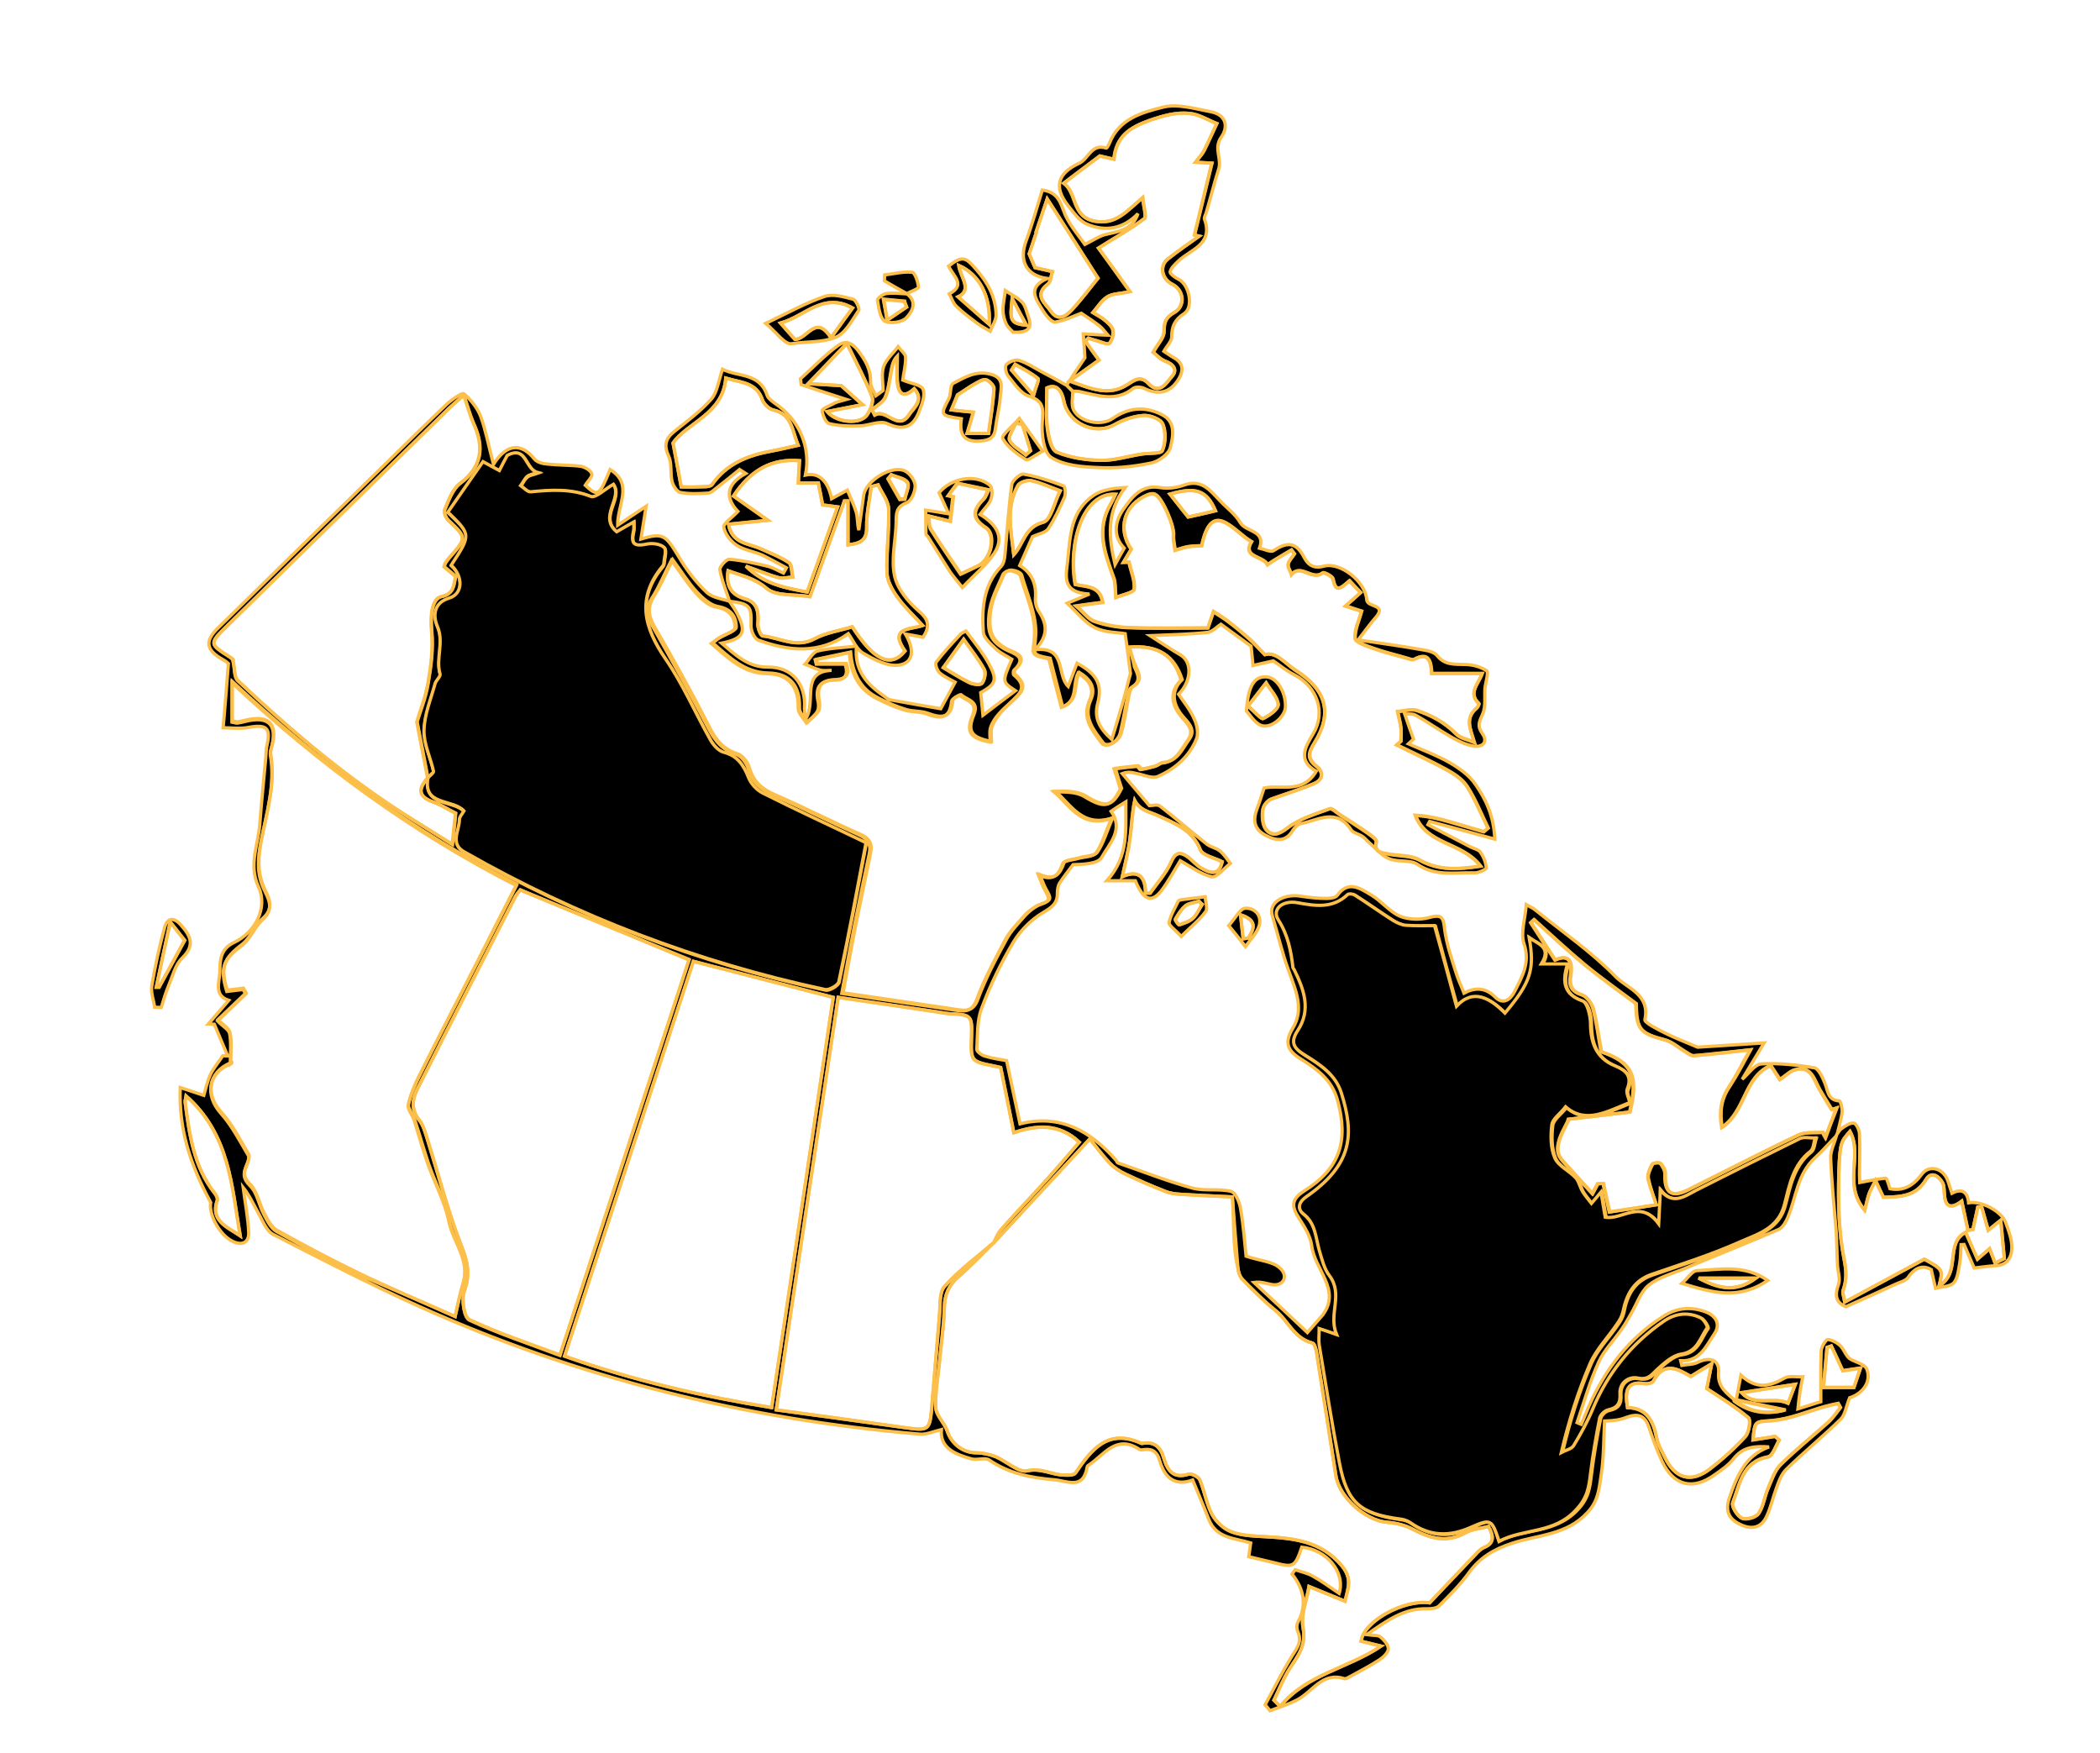 <?xml version="1.0" encoding="utf-8"?>
<!-- Generator: Adobe Illustrator 17.1.0, SVG Export Plug-In . SVG Version: 6.00 Build 0)  -->
<!DOCTYPE svg PUBLIC "-//W3C//DTD SVG 1.1//EN" "http://www.w3.org/Graphics/SVG/1.1/DTD/svg11.dtd">
<svg version="1.1" id="Layer_1" xmlns="http://www.w3.org/2000/svg" xmlns:xlink="http://www.w3.org/1999/xlink" x="0px" y="0px"
	 viewBox="0 0 640.9 534.9" enable-background="new 0 0 640.9 534.9" xml:space="preserve">
<g>
	
	<path stroke="#FCBF49" d="M222.6,183.5c0.8,1.2,1.7,2.4,2.4,3.8c2.9,5.7,2,7.6-4.8,9c4.4,3.7,8.2,7.4,14.2,7.3
		c7.2-0.1,11.7,5.1,11.1,12.7c0,0.6,0.1,1.2,0.4,3.1c3.4-5.3-1.8-14.4,7.9-14.8c-1.2,0-2.4,0.2-3.5-0.1c-1.6-0.4-3.1-1.2-4.6-1.8
		c1.3-1.4,2.3-3.6,3.8-4c3.6-0.9,7.4-1,11.9-1.5c-0.8,7.6,3.4,11.8,8.6,15.4c0.5,0.4,1.1,0.9,1.7,1c5.4,1,10.8,1.9,15.4,2.7
		c1.6-2.9,2.9-5.3,4.4-8.1c-1.1-0.6-3.1-1.5-4.7-2.8c-0.8-0.7-1.5-2.8-1.1-3.3c2.3-3,4.9-5.8,7.5-8.6c0.3-0.3,0.8-0.5,1.6-0.9
		c2.4,3.3,5.1,6.5,7,10c2.7,5,2.1,6.2-2.5,8.8c0.2,2.4,0.5,4.4,0.7,6.9c3.3-2.5,6.5-5,9.9-7.5c-4.1-2.7-4.1-2.7-1.1-9.6
		c-1.6-1-3.4-1.8-4.8-3.1c-1.6-1.5-3.8-3.4-3.9-5.2c-0.5-7.2,0-14.3,5.4-20c0.8-0.8,1.1-2.3,1.2-3.6c0.7-7.2,1.1-14.3,2.1-21.5
		c0.2-1.2,2.6-3.3,3.6-3.1c4.1,0.7,8.2,2.1,12.2,3.6c0.5,0.2,0.7,2.4,0.3,3.4c-1.5,3.3-3,6.7-5,9.7c-0.8,1.2-2.9,1.5-4.8,2.4
		c-1,2.3-2.4,5.4-3.9,8.8c3.4,2,5.2,5.4,4.8,10c-0.1,1.3,0.3,3,1.1,4.1c2.4,3.7,3,7.2-1.2,11.6c9.7-1.1,6.4,7.5,10.1,11.2
		c0.9-2.4,1.8-4.7,2.7-7.1c6.2,3.4,7.8,6.6,6.3,12.3c-1.1,4.2,0.3,7.4,4.3,11c1.4-4.6,2.6-8.5,3.7-12.5c0.7-2.4,1.2-4.8,2-7.6
		c-0.4-3.3-0.9-7.2-1.6-12.2c-2.3-0.4-6.1-0.3-9.2-1.8c-3-1.5-5.3-4.5-8.5-7.5c2.7-1.1,4.2-1.7,6.8-2.8c-9-0.4-7-6.1-6.6-10.7
		c0.7-7.2,1-14.9,8-19.5c2.5-1.6,5.7-2.1,9.5-2.3c-5.9,7.6-5,15.4-3.1,23.5c0.9-1.7,1.8-3.2,2.8-5c-3.7-3.8-2.7-8.4-0.3-11.8
		c2.5-3.5,5.3-7.7,11.2-6.7c2.3,0.4,5,0.1,7.2-0.7c5.6-2.1,8.2,1.7,11.3,4.9c2.1,2.2,4.6,4,6,6.5c1.7,2.9,7.9,2.3,5.9,7.8
		c1.4,0.3,3.4,1.3,4.2,0.8c4-2.6,6.8-3,9.4,2c0.9,1.7,2.4,3.7,6,2.7c5.2-1.4,12.8,4.9,13.1,10.2c0.1,2.5,6.3,1.3,2.8,5.4
		c-1.6,1.8-3,3.8-5.4,6.9c7.6,1.1,13.9,2,20.1,3.1c1.4,0.2,3.2,0.7,4,1.7c2.3,2.9,5.2,2.6,8.4,2.7c2.3,0,4.9,0.7,6.7,1.9
		c0.7,0.5-0.3,3.5-0.5,5.3c-0.2,2.6,0.3,5.6-0.7,7.9c-1,2.3-1.8,3.6-0.1,6c1.8,2.5,0.1,4.3-2.7,3.8c-2.3-0.4-4.6-1.5-6.7-2.7
		c-3.7-2.1-7.2-4.6-10.9-6.7c-1-0.6-2.5-0.3-3.4-0.4c1,2.9,1.8,5.3,2.7,7.7c-0.5,0.5-1.1,0.9-1.6,1.4c4.3,1.9,8.7,3.5,12.7,5.8
		c2.9,1.7,6,3.9,7.8,6.6c3.1,4.5,5.6,9.5,5.9,16.7c-7.2-2-13.6-3.7-19.9-5.4c-0.2,0.3-0.3,0.6-0.5,1c4.3,2.3,8.7,4.5,13,6.8
		c1,0.5,2.5,0.8,3,1.6c1,1.4,1.7,3.2,1.8,4.8c0,0.4-2.4,1.6-3.7,1.5c-5.8-0.2-11.8,1.2-17.3-2.6c-2.2-1.5-5.9-0.6-8.6-1.7
		c-2.3-0.9-4-3.1-6-4.8c-0.8-0.7-1.5-1.6-2.3-2.1c-1.1-0.7-2.8-1-3.4-2c-4.5-6.8-10.1-2.8-15.4-1.8c-0.8,0.1-1.7,1.1-2.2,1.8
		c-2.2,3.9-5.2,3.5-8.5,1.7c-3.8-2-3.8-5-2.4-8.5c0.7-1.8,1.2-3.6,2-5.9c5-1.1,11.8,1.9,15.9-5.1c-5.7-3.3-3.5-7.2-0.9-11.5
		c3.9-6.5,1.2-14.3-5.7-17.9c-2.6-1.3-4.8-3.2-6.5-4.3c-2.6,0.6-4.4,1-6.2,1.4c-0.2-1.8-0.3-3.6-0.6-5.9c-2.7-1.9-6-4.4-9.2-6.7
		c-1.1,0.7-2.5,2.3-4,2.5c-5.4,0.6-10.9,0.7-17.6,1c3.8,2.4,6.5,4.3,9.3,5.9c3.5,2.1,3.5,7.8-0.6,12c1.6,2.4,3.6,4.8,4.8,7.6
		c0.8,1.7,1.3,4.2,0.7,5.9c-2.2,5.5-6.6,9.3-11.9,11.6c-1.7,0.7-4.2-0.5-6.3-0.9c-1.3-0.3-2.6-0.7-4.5,0c2.7,3.2,5.4,6.4,8.3,9.8
		c0.8,0,2.4-0.5,3.2,0.1c4.9,3.8,9.6,7.9,14.4,11.7c1.2,0.9,2.9,1.1,4,2.1c1.2,1,2.1,2.4,3.1,3.7c-1.9,1.5-4.2,4.4-5.7,4.1
		c-3.4-0.8-6.5-3.2-9.6-4.9c-1.9,3.1-3.6,6.3-5.8,9.2c-3,3.8-5.5,2.8-7.9-3.1c-2.4,0-4.8,0-8.7,0c6.8-7.5,5.7-15.6,5.8-24.1
		c-1.8,1.1-3.2,2-4.5,2.9c4,5.6-0.6,10-2.9,14.1c-1.1,2-5.7,2.1-8.7,2.2c-1.4,1.9-2.9,3.7-4.1,5.6c-0.5,0.8-0.7,2-0.7,3
		c0.1,3.3-1.8,4.5-4.5,6.1c-3.5,2.1-6.8,5.4-8.9,8.9c-3.8,6.4-7.1,13.2-9.7,20.2c-1.5,3.9-1.2,8.4-1.5,12.6c0,0.6,1.4,1.7,2.4,2
		c2.2,0.7,4.5,1,6.7,1.4c1.4,6.5,2.7,12.9,4.1,19.3c12.3-3.1,21.5,2.2,29.3,11.1c0.2,0.2,0.3,0.7,0.5,0.8c7.6,2.6,15.1,5.6,22.8,7.7
		c3.7,1,8,0.1,11.8,1c1.3,0.3,2.6,3.3,2.9,5.2c0.9,5.3,1.3,10.7,1.7,14.6c4.3,1.4,8.2,1.6,10.3,3.6c2.9,2.6,0.9,5.8-2.7,5
		c-1.6-0.3-3.1-0.9-5.2-0.6c5.5,5.1,10.9,10.2,16.3,15.3c1.9-2.2,3.3-3.8,4.7-5.4c5.7-7.7-2.5-13.7-3.4-21.2
		c-0.4-2.9-2.2-5.7-3.8-8.2c-2.3-3.5-2.6-5.8,1.5-8.4c11-6.9,13.6-15.3,10.2-27.7c-1.7-6.3-6.3-9.5-11.2-12.6
		c-3.9-2.4-5.2-4.8-2.5-9.3c3.6-5.9,1-11.5-1.2-17.6c-2-5.4-3.3-11.2-5-16.8c-1.3-4,3.4-6.8,8.6-6c2.6,0.4,5.2,0.7,7.9,0.7
		c1.1,0,2.8-0.2,3.3-0.9c3.4-4.8,7.1-2.1,10.3-0.2c3.1,1.8,5.6,5.1,8.8,6.5c2.6,1.1,6.3,1.2,9.1,0.4c4-1.1,4.2,0.3,4.6,3.7
		c0.6,4.6,2.2,9.1,3.6,13.6c0.6,1.9,1.5,3.7,2.3,5.8c3.2-1.7,6.4-1.9,9.5,1.2c2.4,2.4,4.6,0.9,5.9-1.6c2.3-4.6,4.9-8.8,2.9-14.7
		c-1.1-3.4,0.4-7.6,0.7-11.9c1.2,0.7,2,1,2.6,1.5c8.3,6.7,17.3,12.9,24.7,20.5c3.4,3.5,10.6,5.4,8.9,13.1c-0.2,0.9,4,3,6.4,4.2
		c2.8,1.4,5.7,2.5,9.7,4.2c5.3-0.3,12.2-0.8,20.3-1.3c-2.6,4.3-4.8,7.9-6.7,11.1c1.9-1.6,3.8-4.6,5.9-4.7c5.3-0.3,10.8,0.3,16.1,1.2
		c1.3,0.2,2.5,2.9,3.2,4.6c1,2.3,0.8,5.3,4.5,5.5c0.3,0,0.9,2.3,0.8,3.4c-0.3,2.4-1.1,4.8-1.6,7.2l0.1-0.2c-2.3,2.3-4.4,4.8-6.8,7
		c-5.4,4.9-5.7,12.1-8.3,18.2c-0.6,1.4-1.5,3-2.7,3.6c-9.7,4.2-19.4,8-29.1,12.1c-3.7,1.5-7.8,2.6-10.7,5c-2.5,2.1-3.6,5.8-5.4,8.8
		c-0.9,1.6-1.8,3.2-2.8,4.6c-2.3,3.4-5.4,6.4-7,10c-2.7,5.9-4.5,12.3-6.6,18.5c0.4,0.2,0.8,0.3,1.3,0.5c0.8-1.8,1.5-3.7,2.3-5.5
		c5-11.3,12.2-20.8,22.8-27.5c4-2.6,8.4-3,12.9-1.3c3.3,1.3,4.5,3.9,2.6,6.7c-2.5,3.7-4.4,8.5-10.3,8.2c0.1,0.5,0.3,0.9,0.4,1.4
		c1.6-0.3,3.4-0.2,4.8-0.9c3.9-1.9,6.8-0.7,6.4,3.3c-0.3,4.2,2.5,6.1,5.1,8.4c4.7,3.6,9.8,4.2,15.4,2.8c-5-1-10.1-2.1-15.1-3.1
		c0.4-2.2,0.8-4.4,1.4-7.5c4.8,4.5,8.9,3.4,13.3,0.9c1.4-0.8,3.7-0.3,5.6-0.4c-0.3,1.6-0.7,3.3-0.9,4.9c-0.2,1.4-0.4,2.8-0.6,4.9
		c3-0.9,5.2-1.7,7-2.2c0-5.4-0.1-10.5,0.1-15.6c0.1-1.2,1.5-3.4,2-3.4c1.5,0.2,3.1,1.1,4.1,2.2c1.1,1.3,1.6,3.2,3,3.9
		c1.7,0.9,4.2,1.5,4.8,2.9c1.6,3.9-1.3,7.6-5.2,8.8c-1.1,2.7-1.4,5.2-2.7,6.5c-5.4,5.3-11.3,10.1-16.7,15.4
		c-1.4,1.4-2.2,3.5-2.9,5.5c-1.1,2.9-1.7,5.9-3,8.7c-1.7,3.8-4.8,4.2-8.2,2.5c-3.4-1.6-4.5-4.1-3.3-7.8c2.3-6.6,4.7-13.1,12.2-15.8
		c-4.2-0.3-8-0.1-10.9,3.7c-1.5,1.9-3.7,3.4-5.7,4.8c-6.6,4.8-12.5,3.4-16-4c-1.6-3.4-2.9-7-4.1-10.6c-1.3-3.8-3.6-4.1-6.9-2.9
		c-1.7,0.7-3.5,1-6.6,1.1c-0.3,5.6-0.2,11.3-1.1,16.9c-0.6,3.8-0.8,7.5-4.1,11c-6.4,7-15.2,6.8-23,9.4c-5.5,1.8-9.8,4.3-13.2,9
		c-2.6,3.6-5.9,6.9-9.1,10.1c-0.8,0.8-2.4,0.9-3.7,0.9c-6.9-0.2-12.1,3.5-18.4,7.9c2.2,0.3,3.5,0.1,4.2,0.7c1.1,0.9,2.4,2.4,2.4,3.6
		c0,1.1-1.4,2.5-2.6,3.3c-2.9,1.9-6,3.5-9.1,5.2c-0.6,0.3-1.3,0.8-1.8,0.6c-6.8-2.1-9.7,4.2-14.5,6.6c-2.6,1.3-5.4,2.2-8.1,3.2
		c-0.5-0.6-1-1.2-1.5-1.8c2.6-4.8,5-9.6,7.8-14.2c1.5-2.6,3.7-4.7,2.2-8.1c-0.4-0.8-0.4-2.2,0-2.9c2.8-5.2,1.9-10.1-1.8-14.7
		c0.3-0.4,0.7-0.9,1-1.3c1.8,0.6,3.7,1,5.3,1.9c2.7,1.5,5.3,3.4,8.1,5.3c2-6.6-4-13.4-11.4-14.1c-2.1,6.1-2.5,6.3-8.6,4.7
		c-2.4-0.6-4.8-1.1-7.6-1.8c0.2-1.5,0.4-2.8,0.6-4.2c-4.8-1.5-10.5-1.3-12.8-7.2c-1.5-3.9-3.2-7.8-4.9-12c-5.5,2-8.6-0.7-10.1-6
		c-0.7-2.4-2-3.6-4.6-3.3c-0.5,0.1-1.1,0.2-1.5,0c-7-4.7-10.7,1.4-15.3,4.6c-0.3,0.2-0.7,0.4-0.7,0.7c-1.2,7.2-6.1,4.2-10.3,3.9
		c-7-0.6-13.6-1.9-19.6-6c-1.3-0.9-3.9,0.2-5.6-0.4c-4.9-1.4-9.5-3.3-9-8.9c-2.5,0.6-4.6,1.6-6.6,1.4c-53.1-4.5-104.1-17.1-152.8-39
		c-15.1-6.8-29.8-14.4-44.6-22c-1.9-1-3-3.8-4.2-6c-1.6-2.9-3-5.9-4.9-8.3c0.6,4.6,1.5,9.2,1.7,13.8c0.1,3.1-2.1,4-4.8,2.7
		c-4.3-2-7.5-8.6-6.8-11.9c-6.1-11.3-9.8-22.1-9.3-35.1c2.7,0.9,4.8,1.6,7.2,2.4c0.5-1.7,1-4.1,2-6.3c1-2.1,2.5-3.8,3.8-5.8
		c0.5,0,1,0.1,1.5,0.1c-1.4-3.2-2.7-6.5-4.1-9.7c-0.6,0-1.2-0.1-1.8-0.1c2.1-2.4,4.1-4.8,6.2-7.2c-4.9-1.6-2.6-6-2.7-9.3
		c0-3.2,0.4-6.5,4.2-8.3c6.7-3.1,10.5-10.7,7.6-17c-3.2-6.9,0-13,0.4-19.4c0.5-6.7,1.2-13.3,1.8-20c0.1-1.3,0.1-2.7,0.4-3.9
		c1.2-5.3-0.2-6.4-5.7-5.4c-2.6,0.5-5.4,0.1-7.7,0.1c0.6-6.9,1.1-13,1.6-19.6c-0.2-0.2-0.8-0.7-1.5-1.1c-5.4-3-5.9-5.7-1.5-9.9
		c16.8-16.5,33.5-32.9,50.3-49.3c6.4-6.3,12.8-12.6,19.3-18.8c1.6-1.5,4.8-3.7,5.3-3.2c2.1,1.8,4.1,4.3,5.1,6.9
		c1.6,4.4,2.4,9,3.9,14.6c4.1-6.5,8.6-6.5,12.5-1.6c0.7,0.9,2.4,1.4,3.7,1.5c3.5,0.4,7,0.3,10.4,0.7c1.3,0.2,3.1,1.3,3.4,2.3
		c0.3,0.9-1.3,2.3-2,3.5c3.9,3.5,4.2,3.4,7.6-4.8c7.2,4.4,2.2,10.8,2.3,17c3-2,5.2-3.5,8.7-5.8c-0.7,4.2-1.1,7-1.6,10
		c6.8-2,7.5-1.3,11.6,5.5c2.3,3.9,5.2,7.7,8.5,10.8c1.8,1.7,5,2,7.6,2.9L222.6,183.5z M303.3,379.2c-3.5,3.5-6.9,7.1-10.7,10.4
		c-3,2.6-4.3,5.4-4.4,9.4c-0.1,5.6-1,11.2-1.5,16.8c-0.4,4.6-1.3,9.3-1.1,13.9c0.1,2.4,2.7,4.6,3.5,7.1c1.3,3.9,4.8,6.6,8.9,6.6
		c2,0,4,0.5,5.9,1.2c3.3,1.4,6.9,4.9,9.6,4.3c4.3-1,7.6,1.2,11.3,1.3c1.2,0,3,0,3.4-0.6c4.9-7.2,9.9-13.7,20.1-9.1
		c0.1,0.1,0.3,0,0.5,0c3.6-0.6,5.4,1.2,6.4,4.6c1.1,3.8,3,6.3,7.6,4.8c0.9-0.3,3,0.8,3.4,1.8c1.4,3.4,2,7.3,3.7,10.5
		c1.2,2.2,3.6,4.5,5.9,5.3c3.2,1.2,6.8,1.3,10.3,1.5c8.8,0.5,17.2,1.3,23.5,9c3.2,4,1.8,6.8,0.9,10.7c-4.4-1.8-8.1-3.3-11-4.5
		c-0.7,4-2.6,8.6-1.8,12.7c1,5.5-1.7,8.6-4.2,12.5c-1.9,3-3.1,6.3-4.7,9.5c0.6,0.6,1.2,1.3,1.9,1.9c8.1-9.9,20.5-11.5,30.8-18.4
		c-2-0.5-4.1-1-6.1-1.5c0.7-6.1,13.2-12.8,20.9-11.7c4.9-5.2,9.7-10.3,14.6-15.4c0.6-0.6,1.2-1.2,2-1.5c3.2-1.3,3-3.4,1.4-6.4
		c-2.3,0.6-4.9,0.7-7,1.9c-5.7,3.2-10.7,1.8-16-1c-2.4-1.3-5.3-2-8-2.2c-6.4-0.4-14.6-7.6-15.6-14.2c-1.8-11.3-3.5-22.6-5.3-33.8
		c-0.4-2.4-0.7-6.4-1.9-6.7c-5.6-1.5-7.4-6.8-11.2-9.9c-3.6-2.9-6.8-6.2-10.1-9.5c-0.8-0.8-1.3-2.3-1.4-3.5
		c-0.6-7.1-1.1-14.2-1.7-21.7c-5.6-0.3-10.7-0.4-15.8-0.8c-1.6-0.1-3.3-0.3-4.7-0.9c-4.1-1.6-8.2-3.4-12.2-5.3
		c-1.7-0.8-3.4-1.9-4.7-3.3c-2.1-2.2-4-4.8-6.1-7.4c-10.5,11.3-19.9,21.5-29.4,31.8c0.8-1.4,1.3-3,2.4-4.2c4.5-5.1,9.2-10,13.8-15.1
		c3.5-3.9,6.9-7.9,10-11.5c-6.3-6-13.4-5.2-20-2.9c-1.4-7.2-2.7-13.6-4-19.9c-0.8-0.2-1.3-0.3-1.8-0.4c-7.4-1.4-7.4-1.4-7.1-8.9
		c0.2-6.6,0-6.8-6.7-7.1c-1.1-0.1-2.3-0.3-3.4-0.5c-9.8-1.4-19.6-2.9-30.6-4.5c-6.3,42-12.6,83.7-18.9,125.9
		c13.9,1.9,26.5,3.6,39.1,5.4c7.6,1.1,7.8,1,8.4-6.7c0.8-9.1,1.5-18.2,2.3-27.3c0.3-3.1-0.2-7.2,1.6-9.1
		C292.7,387.6,298.2,383.6,303.3,379.2z M130.6,237.4c-1-5.3-2-10.7-3.3-17.1c0.9-3,2.7-7.3,3.4-11.8c0.9-5.2,1.6-10.6,1.1-15.8
		c-0.4-4.3-0.1-9.9,2.9-10.6c4-0.9,3.8-3.6,4.4-6.2c-1.3-1.1-2.4-2.1-3.5-2.9c0.2-0.6,0.2-0.9,0.4-1.2c0.4-0.6,0.8-1.1,1.2-1.6
		c5.3-6.1,5.3-6.1-0.3-11.4c-0.8-0.7-1.5-2.5-1.1-3.3c1.2-2.8,2.4-6.2,4.6-7.9c6.8-5.1,7.5-11.1,4.2-18.3c-1.1-2.5-1.8-5.2-3-8.7
		c-2.4,2.1-3.6,3.1-4.8,4.3c-22.4,22-44.9,44-67.3,66c-5.7,5.6-5.7,5.6,0.8,9.7c0.7,0.4,1.3,1,0.8,0.7c0.6,2.9,0.4,5.3,1.5,6.4
		c16.8,15.9,34.4,30.7,54.1,42.9c3.7,2.3,7.4,4.6,11.4,7.1c0.4-3.9,0.8-7,1-9.5c-2.4-1.2-4.5-2.6-6.8-3.4c-5-1.7-4.5-4.3-1.5-7.6
		c-2,9.1,7.4,6.8,10.9,10.5c-0.5,1-1.3,1.9-1.4,2.7c0,3.3-3,7.2,1.5,9.8c34.5,19.7,71.2,33.7,110.1,42c1.2,0.3,3.9-1.3,4.2-2.4
		c2.9-14,5.6-28.1,8.3-42.4c-10.7-5.1-21.2-10-31.6-15.2c-1.8-0.9-3.6-2.9-4.3-4.8c-1.5-3.7-3.3-6.5-7.5-7.6
		c-1.6-0.4-3.2-2.2-4.1-3.8c-4.6-8.2-8.4-17-13.7-24.7c-6.6-9.6-9-18.6-0.9-28.3c0.2-0.2,0.3-0.6,0.4-0.9c0.1-1.6,0.9-4,0.1-4.8
		c-1-1-3.4-1.4-5-1.1c-4.3,0.8-5.3,0-4.3-4.3c0.1-0.6,0-1.3,0-2.4c-2,1.1-3.6,2.1-5.2,3c-5.6-4.7,1.9-10.2-1-14.5
		c-2.5,1.4-5.4,4.3-6.9,3.7c-6.1-2.5-12.1-2.1-18.3-1.4c-1,0.1-2.1-1.2-3.1-1.9c0.6-1,1.1-2.1,2-2.8c0.7-0.6,1.8-0.7,3.2-1.2
		c-3.9-1-3.3-8.4-9.3-5.2c-0.7,1.3-1.5,2.8-2.4,4.6c-1.6-0.9-2.9-1.6-5-2.7c-3.6,5.2-7.2,10.3-10.7,15.4c7.2,6.8,7.2,6.8,1,16.2
		c3.7,3.4,3.6,8.7-0.5,10c-5.1,1.6-5,5.8-3.7,8.7c2.1,4.9-0.6,9.7,0.8,14.5c0.2,0.7-1.2,1.8-1.5,2.9c-1.3,4.7-3.3,9.5-3.4,14.3
		c-0.1,4.1,2,8.3,2.9,12.5C132.4,235.9,131.2,236.7,130.6,237.4z M457.5,470.4c7.6-4,16.8-2.2,23.8-9.4c3.6-3.7,3.9-6.9,4.4-11
		c0.7-5.7,1.7-11.4,2.8-17c0.2-1,1.5-2.3,2.6-2.5c2.9-0.6,3.8-2,3.6-4.9c-0.2-3.6,2.8-5.4,5.5-4.8c3.1,0.6,4-0.9,5.7-2.5
		c2.2-2,4.7-4.4,7.4-4.8c5.1-0.7,5.8-5,8-8c0.3-0.4-1-2.6-2-3.1c-3.9-1.9-7.9-1.3-11.3,1.1c-9.8,6.8-17,15.7-21.6,26.7
		c-1.6,3.9-3.7,7.7-5.9,11.3c-0.6,1-2.4,1.4-3.7,2c2.3-9.7,5.1-18.7,8.8-27.2c1.9-4.4,5.5-8,8.2-12c0.8-1.1,1.5-2.4,1.8-3.7
		c1-5.4,3.2-9.6,8.9-11.5c9.1-3.1,18.2-6,26.9-9.9c5.3-2.4,11.6-4,13.5-11.4c1.5-5.7,2.6-12,7.9-16.2c1-0.8,1-2.7,1.5-4.1
		c-1.6,0-3.4-0.5-4.7,0.2c-10.6,5.1-21.2,10.4-31.7,15.8c-3.6,1.8-7.1,4.5-10.9-0.1c-0.2,3.5-0.3,6.2-0.5,10.3
		c-5.6-7.6-10.9-1.1-16.3-2c-0.4-2.5-0.9-5.1-1.3-7.7c-1.2,1.4-2,2.5-2.9,3.5c-0.9-1.2-1.9-2.3-2.7-3.6c-0.8-1.3-1-3.1-2.1-4.2
		c-2-2.2-5.3-3.6-6.4-6.1c-1.3-3-1.3-6.8-0.9-10.1c0.2-1.8,2.5-3.3,4.2-5.5c6.1,5.4,12.7,1.4,19.6-1.3c-0.3-1.3-1.3-3-0.8-4.1
		c1.6-4.1-0.6-5.8-3.7-7.1c-6-2.5-7.5-7.2-7.5-13.2c0-2.3-0.9-6.1-2.4-6.6c-5.9-2-6.3-5.9-4.6-11.3c-2.9,0-5.1,0-8,0
		c3.2-5.2-0.8-6-3.7-8c1.7,9.7,0.5,13.5-7.4,23c-4.5-4.5-9.6-7.7-14.8-2.1c-2.4-8.6-4.6-16.7-6.7-24.6c-2.8,0-5.7,0.2-8.7-0.1
		c-1.4-0.1-2.8-0.8-4-1.5c-3.9-2.5-7.7-5.2-11.6-7.7c-0.6-0.4-1.8-0.5-2.2-0.2c-4.6,4.4-9.9,3.5-15.4,2.5c-4.5-0.8-7.8,2-5.8,5.2
		c3,4.7,3.8,9.6,4.5,14.7c0,0.1,0.2,0.2,0.3,0.4c3,6.1,5.4,12.3,1.1,18.8c-2.2,3.3-1.4,5.1,1.9,7.2c4.7,3,9.6,5.9,11.5,11.9
		c3.9,12.5,3.5,21.8-10.8,31.6c-2.6,1.8-2.7,3.7-0.8,5.2c3.7,3,3.7,7.1,4.8,11c0.7,2.7,1.4,5.7,3.1,7.8c4.4,5.7-0.3,11.7,2.2,18
		c-2.5-0.9-3.8-1.3-5.3-1.8c0,1.9-0.2,3.5,0,4.9c2,12.1,3.9,24.2,6.2,36.2c2.3,11.9,6.3,15.3,18.4,17c1.1,0.1,2.3,0.5,3.2,1.1
		c6,4.2,11.9,4.4,18.6,1.4C455.1,463.4,455.3,463.8,457.5,470.4z M138.9,401.8c0.9-3.8,1.5-7.1,2.5-10.3c2-7-3.1-12.4-4.4-18.6
		c-1.2-6-4.2-11.5-6.3-17.3c-1.6-4.5-2.9-9.2-4.3-13.7c-0.5-1.6-2.1-3.3-1.8-4.6c0.6-3,1.9-5.9,3.3-8.7c5.9-11.8,12-23.6,18-35.3
		c3.9-7.6,7.8-15.2,11.7-23c-31.9-16.3-60.1-36.9-86.8-61.9c0,5.1,0,8.5,0,12c0.6,0.1,1.1,0.3,1.6,0.3c0.8-0.1,1.6-0.3,2.4-0.5
		c7.1-1.8,9.9,0.9,8.1,7.8c-0.2,0.8-0.5,1.7-0.4,2.4c1.6,9.2-1.2,17.9-2.9,26.7c-0.9,4.8-1.3,9.3,0.8,14c1.3,2.9,3.6,6.1-0.2,9.5
		c-2.5,2.3-3.8,6-6.4,8c-5.6,4.2-6.8,6.7-4.6,14c1.7-0.2,3.3-0.4,5-0.6c0.3,0.5,0.5,0.9,0.8,1.4c-3,2.9-6.1,5.8-8.6,8.2
		c1.5,1.6,3.5,2.6,3.7,4c0.5,2.7,0.2,5.5,0.2,9.2c0.7-0.5,0.3-0.1-0.1,0c-6.8,2.8-7.7,9.5-2.8,15c3.4,3.8,5.8,8.5,8.4,12.9
		c0.4,0.7-0.2,2.2-0.6,3.2c-1,2.3-1.1,3.8,1.1,6c2.2,2.1,2.7,5.9,4.2,8.7c1,1.9,2.1,4.2,3.8,5.2c8.4,4.7,16.9,9.2,25.6,13.4
		C119.6,393.4,129.5,397.6,138.9,401.8z M344.6,197.5c0.8,2.3,1.2,4.1,2,5.8c1.1,2.4,2.2,4.5-0.9,6.3c-0.6,0.4-0.9,1.5-1.1,2.4
		c-0.8,3.8-1.3,7.7-2.3,11.4c-0.7,3-4.5,4.9-5.7,3.2c-2.8-3.8-6.1-7.5-3.7-13c1.7-3.8-0.3-6.4-3.5-8.4c-1.9,3.7,0.1,8.6-5.1,10.5
		c-1.3-5.2-2.6-10-3.8-14.8c-6.2-1.2-4.7-1.2-4.4-7.1c0.3-6-2.6-12.3-4.3-18.3c-0.2-0.8-1.9-1.4-3-1.5c-0.7-0.1-2.1,0.5-2.3,1.1
		c-1.7,4.1-3.9,7.7-4.3,12.6c-0.5,5.4,0.8,7.9,5,10.3c2.2,1.2,7.2,2,2.6,6.4c-0.2,0.2-0.3,1.2,0,1.4c2.1,1.8,3.4,3.8,1.2,6.2
		c-1.7,1.9-3.9,3.5-5.6,5.5c-1.1,1.3-2.1,2.8-2.7,4.4c-0.4,1.3-0.1,2.9-0.1,4.4c-6.1-1.2-7.5-3-5.4-8.1c1.8-4.3-2.1-4.5-3.9-6.2
		c-0.1-0.1-2.5,1.1-2.5,1.8c-0.5,5.6-3.5,5.4-7.6,3.9c-2.1-0.8-4.6-0.5-6.8-1.2c-2.9-0.9-5.7-2.1-8.4-3.5c-5.4-2.7-7.9-7.5-8.4-14
		c-3.9,0.8-7.2,1.5-10.4,2.2c0.1,0.4,0.2,0.9,0.3,1.3c1.5,0,3,0,4.5,0c1.5,0,2.9,0,4.3,0c1.4,3.7-0.6,4.8-3.2,4.9
		c-4.4,0.1-5.9,2-5.1,6.2c0.2,1.1,0.3,2.5-0.2,3.4c-0.8,1.3-2.2,2.3-3.3,3.4c-0.9-1.4-2.6-2.9-2.5-4.3c0.2-6.8-2.9-10.6-9.5-10.7
		c-7.2-0.1-11.8-4.7-17-9.2c1.1-0.9,1.6-1.3,2.2-1.6c1.7-1.1,5-2.1,5-3.2c0-3.2-1.6-5.6-5.6-6.3c-2.3-0.4-4.6-2.5-6.4-4.4
		c-2.6-2.8-4.6-6.1-7.4-9.9c-2.2,4.4-3.7,8-5.8,11.3c-2,3.3-1.6,5.9,0.2,9.1c5.9,10.2,11.6,20.5,16.9,30.9c2,3.9,4.3,6.7,8.6,8
		c1.5,0.5,3,2.5,3.5,4.2c1.2,4.2,3.8,6.5,7.7,8.2c8.8,3.8,17.3,8.2,26.1,12.1c2.8,1.2,3.8,2.9,3.2,5.7c-1.5,7.4-3.1,14.9-4.6,22.3
		c-1.3,6.7-2.5,13.4-3.8,20.4c12.4,1.8,23.8,3.5,35.3,5.2c2.9,0.4,4.7,0,5.9-3.4c2.3-6.2,5.4-12.1,8.6-18c1.4-2.7,3.7-5,5.7-7.3
		c1-1.1,2.2-2.1,3.5-2.9c1.3-0.8,3.5-1.1,4-2.2c0.4-0.9-1-2.7-1.6-4.1c-0.3-0.7-0.6-1.4-1.4-3.4c4.8,2,6.2-0.2,7.4-3.5
		c0.4-1,3.1-1.1,4.7-1.6c1.9-0.6,4.6-0.5,5.5-1.7c1.9-2.8,2.8-6.2,4.7-10.5c-9.3,3.1-12.6-3.9-17.5-8.1c3.2-0.1,6.7-0.1,9.2,1.4
		c6.1,3.7,8.2,3.4,11-2.3c-0.8-2.5-1.4-4.3-1.9-6.1c2.3-0.3,4.7-0.6,7-0.8c0.3,0,0.7,1,1,1c1.5-0.2,3-0.6,4.5-1c0.7-0.2,1.4-1,2.1-1
		c4.4-0.3,5.8-4.1,7.9-7c1.9-2.6,0.4-4.5-1.4-6.5c-4-4.3-4.1-8.5-0.7-11.8C358.5,200.2,353.7,196.8,344.6,197.5z M158.8,271.6
		c-0.3,0.4-1,1.1-1.5,1.9c-9.9,19.4-19.9,38.8-29.7,58.3c-1.6,3.2-2.4,6.6,0.3,9.9c1.3,1.6,1.8,3.8,2.5,5.8
		c3.5,11,6.3,22.2,10.5,32.9c1.9,4.9,2.6,8.6,0.8,13.5c-0.9,2.6-0.1,8,1.5,8.8c8.9,4.2,18.2,7.3,27.7,10.8
		c13.4-41,26.4-81,39.4-120.7C192.9,285.8,176,278.8,158.8,271.6z M211.6,293.4c-13.1,40.2-26.2,80.3-39.3,120.5
		c21.1,7.5,42.2,12.3,63.2,15.7c6.4-42.3,12.6-83.8,18.8-125.2C240.4,300.8,226.4,297.2,211.6,293.4z M386,199.8
		c3.5-1,6.1,2.6,9.4,4.7c9.3,5.9,11.4,13,5.9,22c-1.7,2.8-2.5,4.8,0.4,7.2c2.4,1.9,2.2,4.2-0.6,5.4c-4.2,1.8-8.7,3.2-13,4.7
		c-1.2,0.4-2.6,1.9-2.7,3.6c-0.2,2,0,4.6,1.2,5.9c1.8,1.9,3.7,1.4,6.3-0.6c3.6-2.8,8.4-4.2,12.9-5.9c0.8-0.3,2.2,1.2,3.3,1.9
		c2.8,1.8,5.5,3.5,8.2,5.4c1.1,0.8,2.9,2,2.8,2.7c-0.8,3.5,1.7,3.4,3.7,3.8c3.2,0.6,6.9,0.3,9.6,1.9c5.9,3.3,11.7,2.8,18.5,1.8
		c-5.6-7.4-16.5-6.4-19.9-15.5c3.8,0.2,7.2,1,10.6,2c3.4,1,6.8,2,10.3,3c0.4-0.4,0.8-0.7,1.3-1.1c-2.1-4.3-3.8-8.7-6.4-12.7
		c-1.4-2.2-4-3.9-6.4-5.2c-4.9-2.7-10-5-15.1-7.5c0.4-0.4,0.9-0.7,1.3-1.1c0-1.4,0.1-2.7,0-4.1c-0.2-1.7-0.7-3.3-1-5
		c2-0.1,4.1-0.9,5.9-0.3c4.4,1.5,8.5,3.7,11.9,7.1c1.3,1.4,3.7,1.7,5.6,2.6c-1.3-4.2-3-7.4,0.8-10.5c0.3-0.3,0.7-1.2,0.6-1.3
		c-3.5-3.2-0.1-6,1-9.2c-5.3,0-10.2,0-15.4,0c-0.2-4.1-1.1-6.6-5.4-4.3c-0.5,0.3-1.5-0.2-2.3-0.4c-3.4-1-6.9-1.8-10.2-3
		c-2-0.7-5.4-1.9-5.5-3c-0.1-2.7,1.3-5.6,2-8.3c-0.7-0.2-2.4-0.8-4.9-1.6c1.9-1.7,3.1-2.7,4.6-4.1c-1.3-1.3-2.4-2.5-3.4-3.6
		c-2.4,2-4.2,4.1-5-0.5c-0.2-0.9-2.8-2.2-3.2-1.9c-3.1,2.5-6.6-2.9-9.5,0.5c-0.4-1.1-1.2-2.2-1-3.2c0.2-1.1,1.3-2,1.9-3.1
		c-0.3-0.4-0.6-0.8-0.9-1.2c-1.6,0.9-3.1,1.8-4.7,2.8c-0.9,0.5-1.8,1.1-2.6,1.7c-1.4-2.7-7.8-2.2-4.9-7c-5.6-3.3-12.2-13.4-15.2,1.2
		c-1.5,0.1-2.8,0.1-4.2,0.3c-1.3,0.2-2.6,0.7-3.9,1.1c-0.2-1.5-0.6-3.1-0.5-4.6c0.3-2.7-3.5-11.6-5.7-12.5c-0.7-0.3-1.6-0.1-2.3,0.2
		c-7.1,3-9.3,10.2-4.9,16.6c-0.8,1.3-1.6,2.6-2.4,4c0.6,0,1.1-0.1,1.7-0.1c0.6,2.8,1.9,5.6,1.6,8.3c-0.1,1-3.6,1.7-5.6,2.5
		c-0.3-2.7-0.1-4.4-0.6-5.8c-2.7-7.5-5.6-14.9-1-22.7c0.5-0.9,1-1.9,1.5-3c-10.1-0.6-14.5,15.2-12.3,27.5c3.2,0.9,7.5,0.2,8.4,5.5
		c-2.5,0.3-4.6,0.6-8.1,1.1c2.5,2.1,3.8,4.1,5.6,4.7c3.3,1.1,6.9,1.8,10.3,1.9c8.2,0.3,16.5,0.1,24.3,0.1c0.7-2,1.2-3.5,1.7-5
		c1.6,1,3.2,2,4.7,3.2c2.1,1.7,4.2,3.4,6.3,5.2C382.8,196.3,384.1,197.8,386,199.8z M505.5,367.7c-0.6-1.9-1.8-4.9-2.4-8
		c-0.3-1.3,0.6-3,1.3-4.4c0.2-0.4,2.1-0.6,2.5-0.2c0.8,0.9,1.5,2.3,1.4,3.4c-0.2,5.6,1.9,7.2,6.9,4.7c11.3-5.6,22.5-11.4,33.8-16.8
		c2.1-1,4.9-0.6,7.4-0.8c0.3,0.5,0.5,1,0.8,1.6c1.1-3,2.2-6,3.4-9c-0.5,0.1-1,0.2-1.5,0.4c-1.2-2-2.5-4-3.7-6.1
		c-1.7-3-2.5-7.4-7.5-6c-1.6,0.4-2.9,1.9-4.6,3c-1-1.5-1.8-2.8-2.8-4.3c-8.3,3.6-7.6,14-14.9,18.9c-0.8-4.9-0.3-8.7,2.3-12.5
		c2.3-3.5,4.2-7.2,6.4-11.2c-6,0.7-11.6,1.4-17.2,1.8c-0.9,0.1-1.9-0.8-2.8-1.3c-2-1.2-3.9-2.9-6-3.5c-7.7-2-8.8-3.1-8.9-11.1
		c-5.2-3.9-10.6-7.7-15.7-11.9c-5.3-4.4-10.3-9.1-15.4-13.7c-0.3,0.3-0.7,0.6-1,0.9c2.4,3.7,4.8,7.3,7.4,11.4c4-1.8,5.5,0,4.7,5
		c-0.4,2.7,0.3,4.6,3.4,5.6c1.5,0.5,3,2.6,3.5,4.2c1.1,4.4,1.7,8.9,2.5,13.2c9.4,3.2,11.4,7.4,8.7,18.4c-5.9,0.7-12.1,1.4-18.7,2.2
		c-0.3,1.2-1.9,3.5-2.7,6c-1.1,3.2-0.8,4.8,1.1,6.9c2.9,3.3,5.9,6.5,8.9,9.8c0.2-0.4,0.9-1.7,1.6-3c0.6,0,1.2-0.1,1.7-0.1
		c0.6,3,1.3,5.9,1.9,8.7C495.5,369.3,499.9,368.6,505.5,367.7z M496.7,429.6c5.9,0.1,7.9,4.1,8.9,9.3c0.4,2.1,1.6,4,2.5,5.9
		c3.2,6.6,8.1,7.9,13.8,3.5c3.9-3,7.5-6.3,10.8-9.9c1.1-1.2,1.7-5,0.9-5.7c-4-3.4-8.5-6.1-12.7-8.9c0.4-2.2,0.8-4.1,1.5-7.6
		c-2.9,1.7-4.5,2.7-6.4,3.9c-3.7-2.1-8-4.9-11.4,1.4c-0.3,0.6-1.8,1-2.6,0.8C496.5,421.4,495.8,424.4,496.7,429.6z M541.7,438.4
		c0.4,0.4,0.9,0.7,1.3,1.1c-1.1,1.8-2,4.8-3.4,5.1c-8,1.5-8.6,8.4-10.8,14c-0.4,1.1,1.3,4,2.8,4.7c1.3,0.6,4.3-0.2,5.1-1.4
		c1.5-2.2,1.8-5.1,2.9-7.7c1.1-2.5,1.9-5.3,3.8-7.2c4.7-4.6,9.8-8.7,14.7-13.1c1.4-1.3,2.4-2.9,3.6-4.4c-0.2-0.4-0.5-0.8-0.7-1.2
		c-1.4,0.3-2.9,0.6-4.3,1c-5.2,1.5-10.3,3.7-15.6,4.2c-5.5,0.5-5.5-0.3-6.1,5.9C537.3,439.1,539.5,438.8,541.7,438.4z M349.6,272.6
		c0.5,0,0.9,0,1.4,0c2.2-3.1,4.9-6.1,6.4-9.5c1.4-3.2,2.9-3.2,5.2-1.5c1.3,0.9,2.4,2.3,3.8,3.2c2.8,1.7,5.6,2.7,6.6-1.8
		c-2.3-1.2-6-1.9-6.7-3.7c-2.4-6.1-8.3-8.2-13-10.4c-2.6-1.2-5.3-1.5-7-4.6c-0.8,4.2-0.9,8.2-1.5,12.1c-0.5,3.7-1.5,7.4-2.3,11.2
		C346.4,265.8,349.6,266.4,349.6,272.6z M56.8,334.5c-0.1,0.8-0.4,1.4-0.3,1.9c1.3,9.8,2.6,19.6,9,27.7c0.5,0.6,1,1.6,0.8,2.2
		c-2.2,6.3,3,8.1,7,10.8C70.7,362,70.1,346.2,56.8,334.5z M309.4,169.3c3.1-3.3,3.3-8.4,9-9.9c2.4-0.6,3.4-6.2,5.2-9.6
		c-3.3-1.2-6-2.5-8.8-3.1c-1.3-0.3-3.6,0.5-4.1,1.5C306.9,154.9,308.5,162,309.4,169.3z M294.1,195.1c-2.2,3.1-4.1,5.8-6.2,8.7
		c2.4,1.4,5.1,3.2,8,4.6c1.1,0.5,3.3,0.8,3.8,0.2c0.8-1,1.2-3.2,0.7-4.2C298.7,201.2,296.4,198.4,294.1,195.1z M558.9,410.8
		c-0.4,0.2-0.9,0.3-1.3,0.5c-0.4,4.3-0.8,8.6-1.1,12.2c3,0,5.6,0,9.3,0c0.4-1,1.1-3.3,2-5.9c-2.7,0.4-4.2,0.6-5.4,0.8
		C561.1,415.5,560,413.1,558.9,410.8z M362.6,157.8c2.4-0.5,5.4-1.2,8.4-1.9c-2.7-6.2-5.8-7.4-13.9-5.1
		C358.9,153.1,360.7,155.4,362.6,157.8z M547.9,422.5c-5.7,0.9-11,1.7-16.4,2.5c3.9,4.4,9.7,1.1,14.2,3.2
		C546.6,426.1,547.2,424.3,547.9,422.5z"/>
	<path stroke="#FCBF49" d="M222.7,183.7c-1-3.2-2.4-6.4-3-9.8c-0.2-0.9,2-3.3,2.9-3.2c3.9,0.3,7.8,1.2,11.6,2.1
		c1.7,0.4,3.3,1.4,4.9,2.1c0.3-0.5,0.6-1,0.9-1.6c-2.5-1.3-4.9-2.7-7.4-3.9c-2.6-1.1-5.5-1.5-7.8-3c-1.8-1.2-3.6-3.5-3.9-5.5
		c-0.2-1.1,2.4-2.8,4.3-4.8c-3.5-3.7-4.2-8,2.4-11.6c-0.6-0.4-1.3-0.8-1.9-1.2c-2.2,1.8-4.4,3.6-6.6,5.3c-1,0.7-2,1.9-3.1,1.9
		c-2.8,0.2-5.7,0.3-8.4-0.2c-1-0.2-2.2-2.1-2.5-3.4c-0.6-2.5,0-5.4-1-7.6c-1.6-3.4-1-5.5,1.8-7.7c3.9-3.1,7.9-6.1,11.2-9.8
		c1.8-2.1,2.2-5.6,3.4-9.1c4.8,2.4,11.3,1,13.6,7.9c0.3,1,1.5,1.8,2.4,2.5c7.4,4.9,11.1,13.5,9.3,21.9c4.4-1,7,2.2,8,7.2
		c1.6-0.9,3.2-1.7,4.8-2.6c0.9,2.2,2,4.4,2.7,6.7c0.5,1.7,0.3,3.6,0.8,5.5c0.5-3.6,1-7.1,1.5-10.7c0.6-4.4,8.8-9.4,12.7-7.3
		c1.5,0.8,3,3,3,4.5c0,1.8-1.2,4.7-2.7,5.2c-3.1,1.2-3.1,3.2-3.1,5.8c-0.1,5.5-1.6,11.2-0.5,16.4c0.8,4,4.2,8,7.4,10.8
		c3.2,2.7,3.4,4.8,1.3,8c-1.5-0.3-3-0.6-5.4-1c2.7,4.4,2.8,8.8-2,9.5c-3.4,0.5-7.5-1.7-10.8-3.6c-2-1.1-3.1-3.9-4.6-6
		c-9,6.4-18.2,5.3-27.4,2c-1.2-0.4-2.3-2.8-2.3-4.3c0.2-6.1-0.2-6.8-6.5-7.6C222.6,183.5,222.7,183.7,222.7,183.7z M276.2,198.7
		c-5.1-7.4,1.8-6.5,5.4-7.8c-2.8-3.1-5.5-5.5-7.6-8.5c-1.6-2.2-3.2-5-3.3-7.5c-0.2-6.5,0.8-13.1,0.5-19.6c-0.1-2.5-2.1-4.9-3.2-7.3
		c-0.7,0.2-1.4,0.3-2.1,0.5c-0.5,4.2-1.5,8.3-1.4,12.5c0,3.8-1.7,4.8-5.7,5.3c0-4.6,0-9,0-13.4c-0.4,0-0.7,0-1.1,0
		c-3.6,9.9-7.1,19.7-10.5,29.2c-5-0.8-10.4-0.1-13.2-2.5c-3.8-3.2-7.8-3.9-11.8-5.4c-0.7,4.9,1.1,7.4,5.3,8.6
		c3.8,1.1,4.1,4.2,3.8,7.6c-0.1,1.3,0.8,3.7,1.5,3.7c5.3,0.5,10.3,3.9,15.9,0.8c3.4-1.8,7.5-2.4,11.4-3.6
		C266.7,201.6,271.9,204,276.2,198.7z M244,140.6c-8.5-0.7-14.9,2.8-20.1,10.8c3.1,2.2,6.2,4.4,10.5,7.4c-4.5,0.5-8.1,0.8-12,1.2
		c1,5.9,6,5.8,9.6,7.4c3,1.4,6.1,2.5,8.8,4.3c1,0.6,0.8,2.9,1.2,4.4c-1.4,0.1-3,0.5-4.3,0.2c-3.1-0.8-6-2.1-10-3.5
		c5.7,5.6,12,6.6,18.7,7.9c3.1-8.6,6.1-17.1,9.3-26c-2.2-0.3-3.7-0.5-4.6-0.6c-0.6-2.8-1-5.2-1.3-6.7c-2.9,0-4.5,0-6.1,0
		C243.7,145.4,243.9,143.3,244,140.6z M243.6,135.9c-1.9-4.5-1.8-9.5-7.7-10.8c-1.2-0.3-2.7-1.8-3.2-3c-1.8-5.5-6.7-5.3-11.2-6.7
		c-0.8,11-11.7,13.5-16.1,19.8c0.9,5,1.7,9.1,2.5,13.4c1.4,0,3.2,0.1,5,0c1.5-0.1,3.8,0.1,4.4-0.7c4.6-6.5,11.2-9,18.5-10.3
		C238.2,137.1,240.6,136.5,243.6,135.9z M272,144.9c-0.3,0.4-0.6,0.8-1,1.3c1.2,2.1,2.4,4.2,3.6,6.3c0.5,0,1-0.1,1.5-0.1
		c0.3-1.7,1.5-4,0.8-5C276.1,146,273.7,145.7,272,144.9z"/>
	<path stroke="#FCBF49" d="M325.5,117.6c1.8-2.8,3.7-5.6,5.6-8.4c-0.1-1.9-0.3-4.6-0.5-7.3c2.2,0.1,4.3,0.3,7.5,0.4
		c-0.8-0.9-1.5-2-2.5-2.8c-1.7-1.3-3.5-2.5-5.6-3.9c-2,0.7-4.9,2.2-7.9,2.7c-1.1,0.2-2.9-2-3.8-3.5c-2-3.3-5.1-7,1.3-9.8
		c-6.5-0.9-8.7-5.5-6.4-11.6c1.9-5.1,3.3-10.3,4.9-15.4c5.7,0.7,5.7,5.3,7.5,8.6c1.7,3.2,4.2,6.1,5.5,8c2.8-1.4,4.6-2.7,6.6-3.1
		c4-0.9,8-1.5,9.6-6.3c-4.5,4.7-10,5.6-15.6,3.2c-2.3-1-4-3.5-5.7-5.6c-4.5-5.7-3.3-9.9,3.4-13c2.8-1.3,3.7-6.1,8.2-4.6
		c0.2,0.1,0.8-1,1-1.5c2.9-7.5,10-9.4,16.4-11c4.4-1.1,9.7,0.5,14.5,1.4c4.7,0.9,5.5,4.5,3.2,7.8c-2.4,3.4,0.3,6.6-0.8,9.8
		c-1.4,4.4-2.5,8.9-3.8,13.3c-0.2,0.6-0.7,1.4-0.5,1.9c2.8,7.8-4.3,9.2-8,12.8c-1,1-2.2,2-2.5,3.3c-0.1,0.5,1.6,1.8,2.7,2.3
		c3.1,1.6,4.6,8.4,1.6,10.4c-2.9,1.9-3.8,3.9-3.8,7.1c0,1.4-1.5,2.8-2.4,4.4c1.1,0.7,2,1.4,2.9,1.9c3.4,1.8,3.1,4.4,1.3,7.1
		c-2.6,3.8-6,4.4-10.3,2.3c-0.9-0.4-2.5-0.5-3.2,0c-5.3,4.3-10.9,2.2-16.5,1c-0.6-0.1-1.3-0.1-2-0.1
		C326.8,118.8,326.1,118.2,325.5,117.6z M335.4,109.9c-2.8,2-5.3,3.8-8.9,6.4c6.7,2.4,12,4.7,17.6,1.1c2.1-1.3,4-2.9,6.5-0.3
		c3.4,3.6,5.5-0.4,7.1-2.2c1.8-2,0.5-3.8-2.1-4.7c-1.5-0.6-2.8-2-3.6-2.7c1.4-2.5,3.3-4.4,3.3-6.3c0-2.8,0.5-4.4,3.1-5.8
		c3.5-1.9,3-6.8-0.5-8.6c-3.3-1.6-4.1-5.6-1.5-7.7c3.1-2.5,6.4-4.7,9.6-7c-0.5-0.1-0.9-0.3-1.4-0.4c1.8-7.3,3.5-14.6,5.3-21.9
		c-1.5-0.1-2.8-0.1-5-0.3c1.3-1.7,2.2-2.6,2.7-3.7c1.3-2.7,2.5-5.4,3.8-8.1c-2.8-1.1-5.5-2.9-8.4-3.1c-4.1-0.4-7.9,0.7-12,2.1
		c-6.4,2.2-10.3,5-11,11.9c-2.1-0.5-3.9-0.9-4.3-1c-4.3,3.2-7.6,5.7-11,8.3c4.1,3,2.4,10.2,9.4,11.6c6.4,1.2,9.6-2.9,14.7-7.2
		c0.3,3.1,1.2,5.9,0.5,6.4c-4.2,3.2-8.9,5.8-14,9c2.5,3.5,5.8,8,9.6,13.3c-3.2,0.7-5.4,0.6-6.9,1.6c-1.8,1.1-3,3.2-4.4,4.8
		c1.2,0.7,2.6,1.4,3.6,2.3c1,0.9,2.3,2,2.5,3.1c0.2,1.3-0.2,3.1-1.1,4c-0.5,0.5-2.5-0.5-3.8-0.8c-0.9-0.2-1.7-0.5-2.6-0.8
		c-0.3,0.3-0.6,0.6-0.9,0.9C332.4,105.9,333.7,107.7,335.4,109.9z M315.9,81.7c2.2,0.5,3.7,0.8,5.3,1.2c-0.4,1.3-0.5,3.1-1.4,3.8
		c-4.4,3.4-0.7,5.9,0.9,8.3c2.3,3.3,4.7,1.4,6.6-0.6c2.9-3.3,5.6-6.8,7.8-9.5c-5.2-8.1-10.2-16-15.5-24.2c-1.2,3.6-2.3,6.9-3.4,10.1
		c0,0,0.1,0.1,0.1,0.1c-0.7,2.1-1.4,4.2-2.2,6.6C314.6,78.7,315.3,80.4,315.9,81.7z"/>
	<path stroke="#FCBF49" d="M560.3,346.7c0.6-0.8,1-1.8,1.8-2.3c1.1-0.8,2.6-1.8,3.7-1.6c0.8,0.2,1.7,2.2,1.7,3.4
		c0.2,4.1,0,8.1,0,12.2c0,1,0.1,2,0.1,2.5c2.7-0.5,5.3-1.1,7.9-1.3c0.4,0,0.9,2.1,1.3,3.2c4.1,0.8,7.1-0.9,9.7-4.4
		c2.2-3,6.4-1.9,7.8,1.6c0.5,1.2,0.8,2.5,1.4,4.2c3-1.6,4.8-0.5,5.1,2.9c3.8-0.7,10,2.5,11.3,6c0.9,2.4,1.9,5.1,1.9,7.6
		c0,2.9-1.3,5.5-5,5.6c-1.9,0.1-3.9,0.4-6.5,0.7c-0.9-2.1-2-4.6-3.1-7.2c-0.3,0-0.6,0.1-0.9,0.1c-0.1,1.9-0.1,3.8-0.4,5.6
		c-0.4,2.1-0.6,4.6-1.8,6c-1.1,1.2-3.6,1.2-5.6,1.7c-0.4-1.7-0.8-3.4-1.3-5.7c-2.3-1.4-4.8-0.9-7,2.3c-0.7,1.1-2.5,1.5-3.8,2.1
		c-4.9,2.3-9.9,4.5-15.2,6.9c-3-1.1-3.6-3.3-2.3-6.8c0.6-1.7-0.2-3.9-0.3-5.8c-0.2-3.4-0.2-6.8-0.4-10.2c-0.6-7.5-1.4-15-1.7-22.5
		c-0.1-2.3,1.2-4.7,1.8-7C560.5,346.6,560.3,346.7,560.3,346.7z M569.1,369.4c-6.8-8-0.5-16.8-4.5-24.1c-2.5,3-3.1,3-3.4,12.5
		c-0.3,8.8-0.1,17.9,1.6,26.5c0.7,3.6,0.9,6.3-0.3,9.5c-0.3,0.8,0.2,1.8,0.5,3.6c8.2-4.4,15.9-8.6,24.3-13.1
		c5.7,3.2,5.7,3.2,4.5,8.1c6.9-4,1.6-12.8,8.1-16.3c1.3,2.9,2.4,5.5,3.6,8.2c1.2-1.1,2.3-2,3.7-3.2c0.7,1.7,1.2,3,1.7,4.4
		c0.9-0.5,1.9-1,2.8-1.4c-0.3-3.6-0.7-7.3-1.1-11.7c-1.9,1.5-2.7,2.2-3.8,3.1c-0.7-2.7-1.4-4.9-2-7.1c-0.4,0-0.8,0-1.2,0
		c-0.5,2.3-1,4.6-1.5,6.9c-0.5,0.1-1,0.1-1.5,0.2c-0.6-2.9-1.3-5.8-1.9-8.9c-3.4,2.6-5.1,1.7-5.3-2.3c-0.1-1.2,0-2.5-0.6-3.4
		c-1.2-2.1-3.5-3.5-5-0.9c-3.1,5.2-7.8,5.3-13,5.4c-0.6-1.3-1.3-2.6-2.4-5.1c-1,2-1.6,3-2,4.1C570,365.7,569.7,367.1,569.1,369.4z"
		/>
	<path stroke="#FCBF49" d="M258.3,121.9c-5.5-1.8-9.7-3.1-13.8-4.5c-0.1-0.6-0.1-1.2-0.2-1.8c3.8-3.4,7.3-7.1,11.4-10.1
		c1.9-1.4,3.8-1.5,6.1,1.4c2.4,3.2,4,5.9,3.9,9.8c0,1.4,1,2.7,1.6,4.1c0.7-0.5,1.5-1.1,2.2-1.6c0-2.5-0.6-5.2,0.2-7.4
		c0.8-2.2,2.9-4,4.4-6c0.8,1.1,2.3,2.2,2.3,3.3c0,2.6-0.7,5.2-0.9,6.9c2.6,1.1,5.6,1.4,6.2,2.8c0.7,1.6-0.2,4.3-1,6.3
		c-1.7,4.8-4.5,6.7-9.9,4.2c-2.3-1.1-5.7,0.7-8.7,0.7c-3,0.1-6.1,0-9-0.7c-1.1-0.3-2-2.5-2.2-3.9c-0.1-0.6,2.1-1.5,3.3-2.1
		C254.9,122.8,255.8,122.6,258.3,121.9z M252.4,125.6c3,3.6,10.3,4,12.3,1c1-1.5,2-4,1.5-5.5c-2-5.1-4.6-9.9-7.7-16.3
		c-4.1,4.3-7.4,7.7-11.8,12.3c3.8,0.2,6.6,0.4,10.1,0.6c1.4,1.3,3.6,3.2,6.5,5.8C259.1,124.3,255.9,124.9,252.4,125.6z M266.1,125.1
		c0.3,0.5,0.6,1.1,0.9,1.6c3.6-2.1,7.1,5.1,10.5-0.1c1.4-2.1,4.7-4.4,1.6-7.9c-3.6,3.2-4.9,1.2-5.2-2.3c-0.2-2.5,0-5.1,0-7.6
		c-1.3,1.4-1.6,3-1.9,4.7c-0.5,2.7-0.8,5.5-1.8,7.9C269.4,122.8,267.5,123.8,266.1,125.1z"/>
	<path stroke="#FCBF49" d="M325.5,117.6c0.6,0.6,1.3,1.3,1.9,1.9c0,1.8-0.5,4,0.2,5.5c1.8,3.8,8.4,5.2,12,2.7
		c4.8-3.3,9.7-3.8,14.9-1.2c4.5,2.2,3.5,6.7,2.7,10c-0.4,2-3.5,4.3-5.8,4.8c-5.3,1.1-10.9,1.7-16.3,1.4c-4.9-0.2-10.4-0.6-14.3-3.1
		c-2.3-1.5-3-7.2-2.7-10.9c0.3-4,0.5-6.3-4.1-7.8c-2.5-0.8-4.4-3.8-6.3-6.1c-0.7-0.8-1.1-3-0.6-3.5c0.9-0.9,2.8-1.7,3.9-1.3
		c2.3,0.7,4.4,2.1,6.6,3.3C320.2,114.7,322.9,116.1,325.5,117.6z M319.5,118.4c0,4.7-0.4,8.6,0.1,12.3c0.3,2.6,1.1,6.6,2.9,7.3
		c4.1,1.7,8.8,2.4,13.3,2.5c4.2,0.1,8.3-1.3,12.5-1.9c2.2-0.4,6,0,6.4-1.1c1-2.3,1.1-5.7,0.1-8.1c-0.6-1.5-3.9-2.8-5.9-2.6
		c-3,0.2-6.1,1.3-8.8,2.8c-6.1,3.4-14.2-0.4-15.5-7.3C324.1,119.5,322.6,117,319.5,118.4z M309.8,111.2c-0.4,0.6-0.7,1.2-1.1,1.8
		c2,2.2,3.9,4.5,6.7,7.7c0.7-2.5,1.8-4.8,1.4-5.1C314.7,113.8,312.1,112.6,309.8,111.2z"/>
	<path stroke="#FCBF49" d="M299.1,157c4.8,2.9,7.7,6.8,4.3,11.9c-2.5,3.7-6.1,6.6-9.7,10.4c-1.6-2-2.7-3.3-3.7-4.7
		c-2.3-3.6-4.5-7.2-6.8-10.8c-0.2-0.3-0.6-0.5-0.6-0.8c-0.1-2.4,0-4.9-0.1-7.3c2.1,0.3,4.1,0.6,7,1.1c-0.9-2-1.8-4.1-2.9-6.4
		c3.6-4.5,11.2-5.9,15.5-2.3c0.8,0.7,0.8,3,0.3,4.3C302,153.8,300.5,155.1,299.1,157z M283.5,157.5c0.1,1-0.1,2.7,0.6,3.9
		c2.9,4.7,6.1,9.2,9.2,13.8c1.6-0.7,3.4-1.6,5.3-2.5c3.9-1.8,5.7-9.5,2.3-11.7c-4.5-2.9-3.8-5.5-0.6-8.7c0.6-0.6,0.9-1.6,1.5-2.8
		c-3.4-0.7-6.4-1.4-9.5-2c-1,1.3-1.9,2.5-2.8,3.8c0.5,0.1,1,0.2,1.5,0.3c-0.3,2.5-0.6,5-0.9,7.5
		C288.2,158.6,286.3,158.2,283.5,157.5z"/>
	<path stroke="#FCBF49" d="M233.7,98.7c7.1-3.4,12.3-6.3,17.9-8.2c2.6-0.9,5.9,0.1,8.7,0.8c0.9,0.2,2.1,2.9,1.8,3.4
		c-2.1,3.1-4.1,7.1-7.2,8.3c-4,1.6-8.9,1.2-13.3,1.9C239.6,105.3,237,101.5,233.7,98.7z M260.2,94c-9-5-14.6,2.6-22,4.6
		c1.9,2.1,3.2,3.6,4.4,5c3.9-0.1,6.4-7.9,11-0.5C256,99.7,258.1,96.9,260.2,94z"/>
	<path stroke="#FCBF49" d="M293.4,127.8c-6.5-1-6.5-1-3.8-6.2c0.7-1.4,0.3-4.1,1.3-4.6c3.5-1.8,6.9-4,11.4-2.8
		c4.3,1.1,3.2,4.2,3,6.7c-0.2,3.3-1.1,6.5-1.5,9.8c-0.3,2.9-1.8,3.7-4.6,3.9C294.1,135,292.7,132.6,293.4,127.8z M301.7,132.3
		c0.7-4.8,1.4-9.2,1.7-13.6c0.1-0.9-1.4-2.5-2.4-2.8c-1-0.3-2.4,0.7-3.5,1.3c-1.5,0.8-2.8,1.8-5.2,3.3c-0.3,0.6-1.1,2.5-1.9,4.6
		c2.5,0.3,4.7,0.5,6.7,0.7c-0.7,2.3-1.2,4.2-1.9,6.5C297.5,132.3,299.3,132.3,301.7,132.3z"/>
	<path stroke="#FCBF49" d="M289.5,81.2c4.3-3.3,5.2-2.7,8.4,1c3.6,4.1,6,8.5,6.1,13.9c0,1.7-1.2,3.4-1.8,5c-1.4-0.8-2.9-1.6-4.2-2.6
		c-2.1-1.6-4.3-3.2-6.2-5.1c-1-1-1.4-2.5-2.1-3.7C295,86.9,290.8,84.2,289.5,81.2z M292.6,81c0.5,3.6,4.3,7.5-0.2,9.6
		c3.2,2.8,6.3,5.6,9.5,8.4C302.4,90.5,299,83.8,292.6,81z"/>
	<path stroke="#FCBF49" d="M47.2,307.4c-0.3-2.1-1.2-4.4-0.9-6.4c1-6,2.3-11.9,3.9-17.8c0.8-3.1,2.8-3.4,5-0.9
		c2.9,3.3,4.5,6.1,0.4,10.1c-2.1,2-2.9,5.5-4.1,8.3c-0.9,2.2-1.6,4.5-2.3,6.8C48.6,307.5,47.9,307.4,47.2,307.4z M47.7,301.3
		c0.3,0,0.5,0,0.8,0c2.6-4.7,5.1-9.3,7.8-14.3c-0.9-1.2-2.1-2.7-4.4-5.6C50.3,288.9,49,295.1,47.7,301.3z"/>
	<path stroke="#FCBF49" d="M539.5,390.8c-9,6.1-16.9,3.7-26.2,0.9c1.9-1.7,3.2-3.9,4.6-3.9C524.9,387.5,532.3,385.8,539.5,390.8z
		 M535.9,390.1c-6.7,0-12.1,0-17.5,0C523.7,392.7,529.1,395,535.9,390.1z"/>
	<path stroke="#FCBF49" d="M380.4,217c0.5-7.9,2.5-10.7,6.2-10.4c3.1,0.2,5.9,4.7,5.7,9.2c-0.1,2.9-4.3,6.7-7.4,5.6
		C382.8,220.6,381.3,217.9,380.4,217z M380.9,215.5c2.1,1.8,4,4.1,4.6,3.8c1.9-0.9,4.7-2.9,4.6-4.3c-0.2-2.3-2.4-4.4-3.7-6.6
		C384.8,210.5,383.1,212.6,380.9,215.5z"/>
	<path stroke="#FCBF49" d="M360.5,285.8c-1.8-2-3.8-3.3-3.7-4.2c0.4-2.3,1.8-4.4,2.8-6.6c0.1-0.2,0.6-0.3,0.9-0.4
		c2.4-0.3,4.9-0.6,7.3-0.9c0.1,1.6,0.9,3.7,0.1,4.6C366,280.9,363.3,283,360.5,285.8z M366.9,276c-0.3-0.3-0.7-0.6-1-0.9
		c-1.4,0.4-3,0.5-4.1,1.4c-1.3,1-2.2,2.6-3.1,4.1c-0.1,0.3,1,1.8,1.2,1.7c1.5-0.5,3.1-1,4.2-2C365.3,279.1,366,277.4,366.9,276z"/>
	<path stroke="#FCBF49" d="M318.2,137.7c-2.6,1.4-4.5,3-5.1,2.6c-2.7-1.8-5.6-3.8-7.1-6.5c-0.5-0.9,3.3-4,5.1-6.1
		C313.2,130.6,315.3,133.6,318.2,137.7z M312,129.5c-0.7-0.1-1.3-0.3-2-0.4c-0.7,1.8-2.4,4-1.9,5.2c0.9,1.9,3.3,3.1,5,4.5
		c0.5-0.4,0.9-0.9,1.4-1.3C313.7,134.9,312.9,132.2,312,129.5z"/>
	<path stroke="#FCBF49" d="M309.2,101.4c-0.3-0.4-1.5-1.3-2.1-2.5c-0.6-1.3-1-2.8-1-4.3c0-2,0.5-3.9,0.7-5.9
		c1.8,1.2,3.8,2.1,5.2,3.6c1,1.1,1.3,3,1.9,4.5C315.1,100.2,313.8,101.6,309.2,101.4z M313.3,99.3c-1.8-3.3-3.1-5.8-4.4-8.2
		C308.1,98.1,308.4,98.7,313.3,99.3z"/>
	<path stroke="#FCBF49" d="M276.7,89.6c3.5,2.6,1.6,5.7-0.2,7.5c-1.3,1.3-5,1.8-6.5,0.9c-1.5-1-1.8-4.1-2.2-6.4
		c-0.1-0.5,1.7-1.9,2.7-2c2.1-0.3,4.2,0,6.4,0.1L276.7,89.6z M276.7,93.7c-0.2-0.6-0.5-1.1-0.7-1.7c-2-0.2-4-0.4-6.4-0.6
		c0.4,2,0.6,3.4,1.1,6.4C273.2,96.1,274.9,94.9,276.7,93.7z"/>
	<path stroke="#FCBF49" d="M276.9,89.7c-2.3-1.3-4.7-2.6-7-4c0-0.6,0.1-1.2,0.1-1.8c2.8-0.3,5.6-1.1,8.4-0.8
		c0.8,0.1,1.8,2.9,1.9,4.5c0,0.6-2.3,1.3-3.5,2C276.7,89.6,276.9,89.7,276.9,89.7z"/>
	<path stroke="#FCBF49" d="M375,282.5c2.1-2.4,3.5-5.2,5-5.3c2.8-0.2,5.2,2.1,4.3,5.3c-0.7,2.3-2.7,4.3-4.2,6.4
		C378.6,286.9,377.1,285.1,375,282.5z M378.6,279.2c0.3,2.4,0.5,4.9,0.8,7.3c0.5-0.1,1.1-0.1,1.6-0.2
		C382.6,283.6,384,281,378.6,279.2z"/>
	<path stroke="#FCBF49" d="M457.5,470.4c-2.2-6.6-2.4-7-8.5-4.3c-6.7,3-12.7,2.8-18.6-1.4c-0.9-0.6-2.1-1-3.2-1.1
		c-12.1-1.6-16.1-5-18.4-17c-2.3-12-4.2-24.1-6.2-36.2c-0.2-1.4,0-3,0-4.9c1.5,0.5,2.8,0.9,5.3,1.8c-2.6-6.3,2.2-12.2-2.2-18
		c-1.6-2.1-2.3-5.1-3.1-7.8c-1.1-3.9-1.1-8.1-4.8-11c-1.8-1.4-1.7-3.4,0.8-5.2c14.3-9.9,14.7-19.1,10.8-31.6
		c-1.8-5.9-6.7-8.9-11.5-11.9c-3.2-2-4.1-3.8-1.9-7.2c4.3-6.5,1.9-12.7-1.1-18.8c-0.1-0.1-0.3-0.3-0.3-0.4c-0.6-5.2-1.5-10-4.5-14.7
		c-2-3.2,1.3-6,5.8-5.2c5.5,1,10.8,1.9,15.4-2.5c0.4-0.3,1.6-0.2,2.2,0.2c3.9,2.5,7.7,5.2,11.6,7.7c1.2,0.7,2.6,1.4,4,1.5
		c2.9,0.2,5.9,0.1,8.7,0.1c2.2,7.9,4.4,16,6.7,24.6c5.2-5.6,10.3-2.4,14.8,2.1c7.9-9.4,9.1-13.3,7.4-23c2.9,2,6.9,2.9,3.7,8
		c2.9,0,5.1,0,8,0c-1.7,5.4-1.2,9.3,4.6,11.3c1.4,0.5,2.3,4.3,2.4,6.6c0,6,1.6,10.8,7.5,13.2c3.1,1.3,5.4,3,3.7,7.1
		c-0.4,1.1,0.5,2.8,0.8,4.1c-6.9,2.7-13.4,6.7-19.6,1.3c-1.7,2.2-4,3.7-4.2,5.5c-0.4,3.3-0.4,7.1,0.9,10.1c1.1,2.5,4.4,3.9,6.4,6.1
		c1,1.1,1.3,2.9,2.1,4.2c0.8,1.3,1.8,2.4,2.7,3.6c0.9-1,1.7-2.1,2.9-3.5c0.4,2.6,0.9,5.2,1.3,7.7c5.3,0.9,10.7-5.6,16.3,2
		c0.2-4.1,0.4-6.8,0.5-10.3c3.8,4.7,7.3,2,10.9,0.1c10.5-5.3,21.1-10.6,31.7-15.8c1.3-0.6,3.1-0.1,4.7-0.2c-0.5,1.4-0.5,3.4-1.5,4.1
		c-5.3,4.1-6.4,10.4-7.9,16.2c-1.9,7.4-8.1,9-13.5,11.4c-8.7,3.9-17.9,6.8-26.9,9.9c-5.6,1.9-7.8,6.1-8.9,11.5
		c-0.3,1.3-1,2.6-1.8,3.7c-2.7,4-6.3,7.7-8.2,12c-3.7,8.6-6.5,17.5-8.8,27.2c1.3-0.7,3-1,3.7-2c2.2-3.6,4.3-7.4,5.9-11.3
		c4.6-11,11.8-19.9,21.6-26.7c3.4-2.4,7.4-3,11.3-1.1c1,0.5,2.3,2.7,2,3.1c-2.2,3-2.9,7.3-8,8c-2.6,0.4-5.2,2.8-7.4,4.8
		c-1.7,1.6-2.6,3.1-5.7,2.5c-2.6-0.6-5.7,1.2-5.5,4.8c0.2,2.9-0.8,4.3-3.6,4.9c-1,0.2-2.4,1.5-2.6,2.5c-1.1,5.6-2.1,11.3-2.8,17
		c-0.5,4.1-0.9,7.3-4.4,11C474.3,468.2,465,466.4,457.5,470.4z"/>
	<path stroke="#FCBF49" d="M130.6,237.4c0.6-0.7,1.8-1.5,1.7-2c-0.9-4.2-3-8.3-2.9-12.5c0.1-4.8,2.1-9.6,3.4-14.3
		c0.3-1,1.7-2.1,1.5-2.9c-1.4-4.8,1.3-9.5-0.8-14.5c-1.3-3-1.4-7.2,3.7-8.7c4.1-1.3,4.2-6.6,0.5-10c6.1-9.3,6.1-9.3-1-16.2
		c3.5-5.1,7.1-10.2,10.7-15.4c2.1,1.2,3.4,1.8,5,2.7c0.9-1.8,1.7-3.3,2.4-4.6c6-3.2,5.3,4.2,9.3,5.2c-1.4,0.5-2.5,0.6-3.2,1.2
		c-0.8,0.7-1.3,1.9-2,2.8c1,0.7,2.1,2,3.1,1.9c6.2-0.6,12.2-1,18.3,1.4c1.5,0.6,4.4-2.3,6.9-3.7c2.9,4.3-4.6,9.8,1,14.5
		c1.6-0.9,3.2-1.9,5.2-3c0,1.1,0.1,1.8,0,2.4c-1,4.4,0,5.2,4.3,4.3c1.6-0.3,4,0.1,5,1.1c0.8,0.8,0,3.1-0.1,4.8
		c0,0.3-0.2,0.7-0.4,0.9c-8,9.7-5.7,18.7,0.9,28.3c5.3,7.7,9.1,16.5,13.7,24.7c0.9,1.6,2.5,3.4,4.1,3.8c4.2,1.1,6,3.9,7.5,7.6
		c0.7,1.9,2.5,3.9,4.3,4.8c10.3,5.2,20.8,10,31.6,15.2c-2.7,14.3-5.3,28.3-8.3,42.4c-0.2,1.1-3,2.7-4.2,2.4
		c-38.9-8.3-75.6-22.3-110.1-42c-4.5-2.5-1.5-6.5-1.5-9.8c0-0.9,0.8-1.7,1.4-2.7c-3.5-3.8-12.9-1.4-10.9-10.5L130.6,237.4z"/>
	<path fill="none" stroke="#FCBF49" d="M303.2,379.4c9.4-10.2,18.9-20.4,29.4-31.8c2.1,2.6,4,5.2,6.1,7.4c1.3,1.4,3,2.5,4.7,3.3
		c4,1.9,8.1,3.7,12.2,5.3c1.5,0.6,3.1,0.8,4.7,0.9c5.1,0.3,10.2,0.5,15.8,0.8c0.6,7.5,1.`1,14.6,1.7,21.7c0.1,1.2,0.6,2.6,1.4,3.5
		c3.2,3.3,6.5,6.6,10.1,9.5c3.9,3.1,5.6,8.5,11.2,9.9c1.2,0.3,1.5,4.4,1.9,6.7c1.8,11.3,3.6,22.5,5.3,33.8c1,6.6,9.2,13.7,15.6,14.2
		c2.7,0.2,5.6,0.9,8,2.2c5.3,2.8,10.3,4.1,16,1c2-1.1,4.6-1.3,7-1.9c1.6,3,1.8,5.1-1.4,6.4c-0.7,0.3-1.4,0.9-2,1.5
		c-4.8,5.1-9.7,10.2-14.6,15.4c-7.7-1.2-20.2,5.6-20.9,11.7c2,0.5,4,1,6.1,1.5c-10.3,6.9-22.6,8.5-30.8,18.4
		c-0.6-0.6-1.2-1.3-1.9-1.9c1.5-3.2,2.8-6.5,4.7-9.5c2.5-3.9,5.2-7,4.2-12.5c-0.8-4.1,1.2-8.7,1.8-12.7c2.9,1.2,6.7,2.7,11,4.5
		c0.8-4,2.3-6.8-0.9-10.7c-6.4-7.7-14.7-8.5-23.5-9c-3.5-0.2-7.1-0.3-10.3-1.5c-2.4-0.9-4.7-3.1-5.9-5.3c-1.7-3.2-2.3-7.1-3.7-10.5
		c-0.4-0.9-2.5-2-3.4-1.8c-4.6,1.5-6.5-1-7.6-4.8c-0.9-3.3-2.7-5.2-6.4-4.6c-0.2,0-0.4,0.1-0.5,0c-10.2-4.7-15.2,1.9-20.1,9.1
		c-0.5,0.7-2.2,0.7-3.4,0.6c-3.8,0-7-2.2-11.3-1.3c-2.7,0.6-6.3-2.9-9.6-4.3c-1.8-0.7-3.9-1.2-5.9-1.2c-4.1,0-7.6-2.7-8.9-6.6
		c-0.8-2.5-3.3-4.7-3.5-7.1c-0.3-4.6,0.6-9.2,1.1-13.9c0.5-5.6,1.4-11.2,1.5-16.8c0.1-4,1.4-6.8,4.4-9.4c3.7-3.3,7.1-6.9,10.7-10.4
		C303.3,379.2,303.2,379.4,303.2,379.4z"/>
	<path fill="none" stroke="#FCBF49" d="M138.9,401.8c-9.4-4.2-19.3-8.4-28.9-13c-8.7-4.2-17.2-8.7-25.6-13.4
		c-1.7-1-2.8-3.3-3.8-5.2c-1.5-2.9-2.1-6.6-4.2-8.7c-2.2-2.2-2.1-3.7-1.1-6c0.4-1,1-2.5,0.6-3.2c-2.6-4.4-5-9.2-8.4-12.9
		c-4.9-5.4-4-12.1,2.8-15c0.4-0.2,0.8-0.5,0.1,0c0-3.6,0.4-6.5-0.2-9.2c-0.3-1.4-2.2-2.5-3.7-4c2.5-2.4,5.6-5.3,8.6-8.2
		c-0.3-0.5-0.5-0.9-0.8-1.4c-1.7,0.2-3.3,0.4-5,0.6c-2.1-7.3-1-9.7,4.6-14c2.6-2,3.9-5.8,6.4-8c3.8-3.4,1.4-6.6,0.2-9.5
		c-2-4.7-1.7-9.2-0.8-14c1.7-8.8,4.5-17.5,2.9-26.7c-0.1-0.8,0.2-1.6,0.4-2.4c1.8-6.8-1-9.5-8.1-7.8c-0.8,0.2-1.6,0.4-2.4,0.5
		c-0.5,0-1-0.2-1.6-0.3c0-3.4,0-6.8,0-12c26.7,25,54.9,45.5,86.8,61.9c-4,7.8-7.9,15.4-11.7,23c-6,11.8-12.1,23.5-18,35.3
		c-1.4,2.8-2.6,5.7-3.3,8.7c-0.3,1.4,1.3,3,1.8,4.6c1.5,4.6,2.8,9.2,4.3,13.7c2,5.8,5.1,11.4,6.3,17.3c1.2,6.3,6.4,11.6,4.4,18.6
		C140.4,394.7,139.8,397.9,138.9,401.8z"/>
	<path fill="none" stroke="#FCBF49" d="M344.6,197.5c9-0.7,13.8,2.7,15.8,10.1c-3.4,3.3-3.3,7.5,0.7,11.8c1.8,2,3.3,3.8,1.4,6.5
		c-2.1,2.9-3.5,6.6-7.9,7c-0.7,0.1-1.4,0.8-2.1,1c-1.5,0.4-3,0.8-4.5,1c-0.3,0-0.7-1-1-1c-2.3,0.2-4.7,0.5-7,0.8
		c0.6,1.8,1.2,3.6,1.9,6.1c-2.8,5.7-4.9,6-11,2.3c-2.5-1.5-6-1.4-9.2-1.4c5,4.2,8.2,11.2,17.5,8.1c-1.9,4.4-2.8,7.8-4.7,10.5
		c-0.8,1.2-3.6,1.2-5.5,1.7c-1.6,0.5-4.4,0.6-4.7,1.6c-1.2,3.3-2.6,5.5-7.4,3.5c0.8,2,1.1,2.7,1.4,3.4c0.6,1.4,2,3.2,1.6,4.1
		c-0.5,1.1-2.7,1.3-4,2.2c-1.3,0.8-2.5,1.7-3.5,2.9c-2,2.3-4.3,4.6-5.7,7.3c-3.1,5.9-6.3,11.8-8.6,18c-1.3,3.4-3,3.8-5.9,3.4
		c-11.4-1.7-22.9-3.3-35.3-5.2c1.3-7,2.5-13.7,3.8-20.4c1.5-7.5,3-14.9,4.6-22.3c0.6-2.9-0.5-4.5-3.2-5.7
		c-8.7-3.9-17.3-8.3-26.1-12.1c-3.9-1.7-6.5-4-7.7-8.2c-0.5-1.6-2-3.7-3.5-4.2c-4.3-1.4-6.6-4.1-8.6-8
		c-5.4-10.4-11.1-20.7-16.9-30.9c-1.9-3.2-2.3-5.9-0.2-9.1c2.1-3.3,3.6-7,5.8-11.3c2.8,3.7,4.8,7,7.4,9.9c1.7,1.9,4,4.1,6.4,4.4
		c4,0.7,5.6,3.1,5.6,6.3c0,1.1-3.2,2.1-5,3.2c-0.5,0.3-1,0.8-2.2,1.6c5.2,4.5,9.7,9.1,17,9.2c6.6,0.1,9.7,3.9,9.5,10.7
		c0,1.4,1.6,2.9,2.5,4.3c1.1-1.1,2.5-2.1,3.3-3.4c0.5-0.9,0.5-2.3,0.2-3.4c-0.8-4.2,0.8-6.2,5.1-6.2c2.6,0,4.5-1.1,3.2-4.9
		c-1.4,0-2.8,0-4.3,0c-1.5,0-3,0-4.5,0c-0.1-0.4-0.2-0.9-0.3-1.3c3.3-0.7,6.5-1.4,10.4-2.2c0.4,6.5,3,11.3,8.4,14
		c2.7,1.4,5.5,2.6,8.4,3.5c2.2,0.7,4.7,0.4,6.8,1.2c4.1,1.5,7.1,1.7,7.6-3.9c0.1-0.7,2.4-2,2.5-1.8c1.7,1.7,5.7,1.8,3.9,6.2
		c-2.1,5.1-0.7,6.9,5.4,8.1c0-1.5-0.3-3.1,0.1-4.4c0.5-1.6,1.5-3.1,2.7-4.4c1.7-1.9,3.8-3.5,5.6-5.5c2.2-2.5,1-4.4-1.2-6.2
		c-0.2-0.2-0.2-1.2,0-1.4c4.6-4.3-0.4-5.2-2.6-6.4c-4.3-2.4-5.5-4.9-5-10.3c0.4-4.9,2.6-8.5,4.3-12.6c0.3-0.6,1.6-1.2,2.3-1.1
		c1.1,0.2,2.8,0.8,3,1.5c1.7,6.1,4.7,12.3,4.3,18.3c-0.3,5.9-1.8,5.8,4.4,7.1c1.2,4.7,2.4,9.5,3.8,14.8c5.3-1.9,3.3-6.8,5.1-10.5
		c3.3,2.1,5.2,4.6,3.5,8.4c-2.4,5.5,0.9,9.2,3.7,13c1.3,1.7,5-0.2,5.7-3.2c0.9-3.8,1.5-7.6,2.3-11.4c0.2-0.9,0.5-2.1,1.1-2.4
		c3.1-1.8,2-3.9,0.9-6.3C345.8,201.6,345.4,199.8,344.6,197.5z"/>
	<path fill="none" stroke="#FCBF49" d="M158.8,271.6c17.2,7.1,34.1,14.1,51.5,21.4c-12.9,39.7-26,79.7-39.4,120.7
		c-9.5-3.6-18.9-6.7-27.7-10.8c-1.6-0.8-2.4-6.2-1.5-8.8c1.8-4.9,1.1-8.7-0.8-13.5c-4.2-10.7-7.1-21.9-10.5-32.9
		c-0.6-2-1.2-4.2-2.5-5.8c-2.7-3.4-2-6.7-0.3-9.9c9.8-19.5,19.8-38.9,29.7-58.3C157.8,272.7,158.5,272,158.8,271.6z"/>
	<path fill="none" stroke="#FCBF49" d="M211.6,293.4c14.7,3.8,28.8,7.4,42.7,11c-6.2,41.4-12.4,82.9-18.8,125.2
		c-21-3.4-42.1-8.2-63.2-15.7C185.4,373.6,198.5,333.6,211.6,293.4z"/>
	<path fill="none" stroke="#FCBF49" d="M303.2,379.4c0,0,0.2-0.2,0.2-0.2c-5.1,4.4-10.6,8.4-15.1,13.4c-1.7,1.9-1.3,6-1.6,9.1
		c-0.8,9.1-1.5,18.2-2.3,27.3c-0.7,7.6-0.8,7.7-8.4,6.7c-12.6-1.8-25.2-3.5-39.1-5.4c6.3-42.2,12.6-83.9,18.9-125.9
		c11.1,1.6,20.9,3,30.6,4.5c1.1,0.2,2.3,0.4,3.4,0.5c6.7,0.3,6.9,0.5,6.7,7.1c-0.2,7.4-0.2,7.4,7.1,8.9c0.5,0.1,0.9,0.2,1.8,0.4
		c1.3,6.3,2.5,12.7,4,19.9c6.6-2.2,13.6-3,20,2.9c-3.1,3.6-6.5,7.6-10,11.5c-4.6,5.1-9.3,10-13.8,15.1
		C304.5,376.4,303.9,378,303.2,379.4z"/>
	<path fill="none" stroke="#FCBF49" d="M130.7,237.2c-3,3.2-3.5,5.8,1.5,7.6c2.3,0.8,4.4,2.2,6.8,3.4c-0.3,2.6-0.6,5.6-1,9.5
		c-4-2.5-7.7-4.8-11.4-7.1c-19.7-12.2-37.3-27.1-54.1-42.9c-1.1-1-0.8-3.5-1.5-6.4c0.4,0.3-0.2-0.2-0.8-0.7
		c-6.4-4.1-6.5-4.1-0.8-9.7c22.4-22,44.9-44,67.3-66c1.2-1.1,2.4-2.2,4.8-4.3c1.2,3.5,1.9,6.2,3,8.7c3.3,7.2,2.6,13.2-4.2,18.3
		c-2.3,1.7-3.4,5.1-4.6,7.9c-0.4,0.8,0.3,2.5,1.1,3.3c5.6,5.4,5.7,5.3,0.3,11.4c-0.4,0.5-0.8,1-1.2,1.6c-0.2,0.3-0.2,0.6-0.4,1.2
		c1,0.9,2.1,1.8,3.5,2.9c-0.6,2.6-0.3,5.4-4.4,6.2c-3,0.7-3.3,6.3-2.9,10.6c0.5,5.2-0.2,10.6-1.1,15.8c-0.8,4.4-2.5,8.7-3.4,11.8
		c1.2,6.4,2.2,11.8,3.3,17.1C130.6,237.4,130.7,237.2,130.7,237.2z"/>
	<path fill="none" stroke="#FCBF49" d="M386,199.8c-1.9-1.9-3.2-3.4-4.7-4.7c-2-1.8-4.1-3.6-6.3-5.2c-1.5-1.2-3.2-2.1-4.7-3.2
		c-0.5,1.5-1,3-1.7,5c-7.8,0-16,0.2-24.3-0.1c-3.5-0.1-7-0.8-10.3-1.9c-1.8-0.6-3.1-2.5-5.6-4.7c3.5-0.5,5.6-0.8,8.1-1.1
		c-0.9-5.3-5.2-4.7-8.4-5.5c-2.2-12.3,2.1-28,12.3-27.5c-0.5,1.1-1,2.1-1.5,3c-4.6,7.8-1.7,15.2,1,22.7c0.5,1.4,0.4,3.1,0.6,5.8
		c1.9-0.8,5.4-1.5,5.6-2.5c0.3-2.7-1-5.5-1.6-8.3c-0.6,0-1.1,0.1-1.7,0.1c0.8-1.3,1.6-2.7,2.4-4c-4.3-6.4-2.1-13.6,4.9-16.6
		c0.7-0.3,1.7-0.4,2.3-0.2c2.3,0.9,6,9.8,5.7,12.5c-0.2,1.5,0.3,3,0.5,4.6c1.3-0.4,2.6-0.8,3.9-1.1c1.3-0.2,2.7-0.2,4.2-0.3
		c3.1-14.6,9.6-4.5,15.2-1.2c-3,4.8,3.5,4.2,4.9,7c0.9-0.6,1.7-1.2,2.6-1.7c1.6-0.9,3.1-1.9,4.7-2.8c0.3,0.4,0.6,0.8,0.9,1.2
		c-0.7,1-1.7,2-1.9,3.1c-0.2,1,0.7,2.1,1,3.2c2.9-3.4,6.3,2,9.5-0.5c0.4-0.3,3.1,1.1,3.2,1.9c0.8,4.5,2.6,2.5,5,0.5
		c1.1,1.1,2.2,2.3,3.4,3.6c-1.6,1.4-2.7,2.4-4.6,4.1c2.5,0.8,4.2,1.4,4.9,1.6c-0.8,2.7-2.2,5.6-2,8.3c0.1,1.1,3.4,2.3,5.5,3
		c3.3,1.2,6.8,2,10.2,3c0.8,0.2,1.8,0.7,2.3,0.4c4.3-2.3,5.2,0.3,5.4,4.3c5.2,0,10.1,0,15.4,0c-1.1,3.2-4.4,5.9-1,9.2
		c0.1,0.1-0.3,1-0.6,1.3c-3.7,3-2,6.3-0.8,10.5c-1.9-0.8-4.3-1.2-5.6-2.6c-3.4-3.5-7.5-5.7-11.9-7.1c-1.7-0.6-3.9,0.2-5.9,0.3
		c0.3,1.7,0.8,3.3,1,5c0.2,1.3,0,2.7,0,4.1c-0.4,0.4-0.9,0.7-1.3,1.1c5,2.5,10.2,4.8,15.1,7.5c2.4,1.3,5,3,6.4,5.2
		c2.5,4,4.3,8.4,6.4,12.7c-0.4,0.4-0.8,0.7-1.3,1.1c-3.4-1-6.8-2-10.3-3c-3.4-1-6.8-1.8-10.6-2c3.4,9,14.3,8.1,19.9,15.5
		c-6.9,1-12.6,1.4-18.5-1.8c-2.7-1.5-6.4-1.2-9.6-1.9c-2-0.4-4.5-0.3-3.7-3.8c0.1-0.7-1.7-1.9-2.8-2.7c-2.7-1.9-5.5-3.6-8.2-5.4
		c-1.1-0.7-2.5-2.2-3.3-1.9c-4.4,1.6-9.2,3-12.9,5.9c-2.6,2-4.5,2.5-6.3,0.6c-1.2-1.3-1.4-3.9-1.2-5.9c0.2-1.6,1.5-3.1,2.7-3.6
		c4.3-1.6,8.8-2.9,13-4.7c2.8-1.2,3-3.5,0.6-5.4c-3-2.3-2.2-4.4-0.4-7.2c5.6-9.1,3.5-16.1-5.9-22C392,202.3,389.4,198.8,386,199.8z"
		/>
	<path fill="none" stroke="#FCBF49" d="M505.5,367.7c-5.6,0.9-10,1.5-14.4,2.2c-0.6-2.7-1.2-5.7-1.9-8.7c-0.6,0-1.2,0.1-1.7,0.1
		c-0.7,1.3-1.4,2.6-1.6,3c-3-3.3-6-6.5-8.9-9.8c-1.8-2-2.1-3.7-1.1-6.9c0.8-2.5,2.4-4.7,2.7-6c6.6-0.8,12.7-1.5,18.7-2.2
		c2.7-11,0.7-15.2-8.7-18.4c-0.8-4.3-1.3-8.8-2.5-13.2c-0.4-1.7-2-3.8-3.5-4.2c-3.1-1-3.9-2.9-3.4-5.6c0.8-4.9-0.7-6.8-4.7-5
		c-2.7-4.1-5-7.7-7.4-11.4c0.3-0.3,0.7-0.6,1-0.9c5.1,4.6,10.1,9.3,15.4,13.7c5.1,4.2,10.5,8,15.7,11.9c0.2,7.9,1.3,9.1,8.9,11.1
		c2.2,0.6,4,2.3,6,3.5c0.9,0.5,1.9,1.4,2.8,1.3c5.6-0.5,11.2-1.2,17.2-1.8c-2.3,4-4.1,7.7-6.4,11.2c-2.5,3.8-3.1,7.6-2.3,12.5
		c7.4-5,6.7-15.3,14.9-18.9c1,1.5,1.8,2.8,2.8,4.3c1.7-1.1,3-2.5,4.6-3c5-1.4,5.8,3,7.5,6c1.2,2.1,2.5,4.1,3.7,6.1
		c0.5-0.1,1-0.2,1.5-0.4c-1.1,3-2.2,6-3.4,9c-0.3-0.5-0.5-1-0.8-1.6c-2.5,0.2-5.3-0.2-7.4,0.8c-11.4,5.4-22.5,11.2-33.8,16.8
		c-5,2.4-7.1,0.8-6.9-4.7c0.1-1.1-0.7-2.5-1.4-3.4c-0.3-0.4-2.3-0.2-2.5,0.2c-0.7,1.3-1.5,3-1.3,4.4
		C503.7,362.8,504.9,365.8,505.5,367.7z"/>
	<path fill="none" stroke="#FCBF49" d="M496.7,429.6c-0.9-5.2-0.2-8.2,5.3-7.3c0.8,0.1,2.3-0.2,2.6-0.8c3.4-6.3,7.7-3.5,11.4-1.4
		c2-1.2,3.6-2.1,6.4-3.9c-0.7,3.6-1.1,5.4-1.5,7.6c4.2,2.8,8.7,5.6,12.7,8.9c0.8,0.7,0.2,4.4-0.9,5.7c-3.3,3.6-6.9,6.9-10.8,9.9
		c-5.8,4.4-10.6,3.1-13.8-3.5c-0.9-1.9-2.1-3.9-2.5-5.9C504.6,433.7,502.6,429.8,496.7,429.6z"/>
	<path fill="none" stroke="#FCBF49" d="M541.7,438.4c-2.2,0.4-4.4,0.7-6.7,1.1c0.5-6.2,0.6-5.4,6.1-5.9
		c5.3-0.5,10.4-2.7,15.6-4.2c1.4-0.4,2.9-0.7,4.3-1c0.2,0.4,0.5,0.8,0.7,1.2c-1.2,1.5-2.2,3.1-3.6,4.4c-4.9,4.4-10.1,8.5-14.7,13.1
		c-1.8,1.8-2.7,4.7-3.8,7.2c-1.1,2.5-1.4,5.5-2.9,7.7c-0.8,1.2-3.8,2-5.1,1.4c-1.4-0.7-3.2-3.6-2.8-4.7c2.2-5.6,2.8-12.5,10.8-14
		c1.4-0.3,2.3-3.3,3.4-5.1C542.6,439.1,542.2,438.8,541.7,438.4z"/>
	<path fill="none" stroke="#FCBF49" d="M349.6,272.6c0-6.2-3.2-6.8-7.1-5c0.8-3.8,1.8-7.5,2.3-11.2c0.5-3.9,0.6-8,1.5-12.1
		c1.7,3.2,4.4,3.4,7,4.6c4.8,2.2,10.6,4.2,13,10.4c0.7,1.8,4.3,2.5,6.7,3.7c-1,4.5-3.8,3.5-6.6,1.8c-1.4-0.8-2.5-2.2-3.8-3.2
		c-2.3-1.6-3.8-1.7-5.2,1.5c-1.5,3.4-4.2,6.4-6.4,9.5C350.5,272.6,350,272.6,349.6,272.6z"/>
	<path fill="none" stroke="#FCBF49" d="M56.8,334.5c13.3,11.7,13.9,27.5,16.5,42.7c-4-2.7-9.2-4.6-7-10.8
		c0.2-0.6-0.3-1.6-0.8-2.2c-6.4-8.1-7.7-17.9-9-27.7C56.4,335.9,56.7,335.3,56.8,334.5z"/>
	<path fill="none" stroke="#FCBF49" d="M309.4,169.3c-0.8-7.3-2.5-14.4,1.2-21.1c0.5-1,2.9-1.7,4.1-1.5c2.8,0.6,5.5,1.9,8.8,3.1
		c-1.7,3.4-2.8,9-5.2,9.6C312.6,160.9,312.4,165.9,309.4,169.3z"/>
	<path fill="none" stroke="#FCBF49" d="M294.1,195.1c2.3,3.3,4.6,6.1,6.3,9.2c0.6,1,0.1,3.2-0.7,4.2c-0.5,0.6-2.7,0.4-3.8-0.2
		c-2.9-1.4-5.6-3.2-8-4.6C289.9,200.9,291.8,198.3,294.1,195.1z"/>
	<path fill="none" stroke="#FCBF49" d="M558.9,410.8c1.1,2.4,2.2,4.7,3.5,7.5c1.2-0.2,2.7-0.4,5.4-0.8c-0.9,2.7-1.7,4.9-2,5.9
		c-3.8,0-6.3,0-9.3,0c0.3-3.7,0.7-7.9,1.1-12.2C558,411.1,558.5,410.9,558.9,410.8z"/>
	<path fill="none" stroke="#FCBF49" d="M362.6,157.8c-1.9-2.4-3.8-4.7-5.6-7c8.1-2.3,11.2-1.1,13.9,5.1
		C368,156.6,365,157.3,362.6,157.8z"/>
	<path fill="none" stroke="#FCBF49" d="M547.9,422.5c-0.7,1.8-1.4,3.6-2.2,5.8c-4.5-2.1-10.3,1.1-14.2-3.2
		C537,424.2,542.3,423.4,547.9,422.5z"/>
	<path fill="none" stroke="#FCBF49" d="M529.5,427.3c5,1,10.1,2.1,15.1,3.1c-5.5,1.4-10.7,0.8-15.4-2.8
		C529.2,427.7,529.5,427.3,529.5,427.3z"/>
	<path fill="none" stroke="#FCBF49" d="M276.2,198.7c-4.3,5.3-9.5,2.9-16.1-7.4c-3.8,1.2-7.9,1.7-11.4,3.6
		c-5.7,3.1-10.7-0.3-15.9-0.8c-0.6-0.1-1.6-2.5-1.5-3.7c0.2-3.4,0-6.5-3.8-7.6c-4.2-1.2-6-3.7-5.3-8.6c4.1,1.5,8,2.1,11.8,5.4
		c2.8,2.4,8.2,1.7,13.2,2.5c3.4-9.5,7-19.3,10.5-29.2c0.4,0,0.7,0,1.1,0c0,4.4,0,8.7,0,13.4c4-0.4,5.7-1.5,5.7-5.3
		c-0.1-4.2,0.9-8.3,1.4-12.5c0.7-0.2,1.4-0.3,2.1-0.5c1.1,2.4,3.1,4.8,3.2,7.3c0.2,6.5-0.8,13.1-0.5,19.6c0.1,2.6,1.7,5.3,3.3,7.5
		c2.1,2.9,4.8,5.4,7.6,8.5C278,192.2,271.1,191.4,276.2,198.7z"/>
	<path fill="none" stroke="#FCBF49" d="M244,140.6c-0.2,2.6-0.3,4.7-0.4,6.8c1.6,0,3.1,0,6.1,0c0.3,1.5,0.8,3.9,1.3,6.7
		c0.9,0.1,2.5,0.3,4.6,0.6c-3.1,8.8-6.2,17.4-9.3,26c-6.7-1.3-13-2.3-18.7-7.9c4,1.4,7,2.7,10,3.5c1.3,0.4,2.9-0.1,4.3-0.2
		c-0.4-1.5-0.3-3.8-1.2-4.4c-2.7-1.8-5.8-3-8.8-4.3c-3.6-1.6-8.6-1.5-9.6-7.4c4-0.4,7.5-0.8,12-1.2c-4.3-3-7.4-5.2-10.5-7.4
		C229.1,143.4,235.5,139.9,244,140.6z"/>
	<path fill="none" stroke="#FCBF49" d="M243.6,135.9c-3,0.7-5.4,1.3-7.8,1.7c-7.4,1.3-14,3.8-18.5,10.3c-0.6,0.9-2.9,0.6-4.4,0.7
		c-1.8,0.1-3.6,0-5,0c-0.8-4.4-1.5-8.4-2.5-13.4c4.4-6.3,15.2-8.8,16.1-19.8c4.6,1.4,9.4,1.2,11.2,6.7c0.4,1.2,1.9,2.7,3.2,3
		C241.8,126.4,241.7,131.4,243.6,135.9z"/>
	<path fill="none" stroke="#FCBF49" d="M272,144.9c1.7,0.7,4.1,1,5,2.3c0.7,1-0.5,3.3-0.8,5c-0.5,0-1,0.1-1.5,0.1
		c-1.2-2.1-2.4-4.2-3.6-6.3C271.3,145.8,271.7,145.4,272,144.9z"/>
	<path fill="none" stroke="#FCBF49" d="M335.4,109.9c-1.6-2.3-2.9-4-4.2-5.8c0.3-0.3,0.6-0.6,0.9-0.9c0.8,0.3,1.7,0.6,2.6,0.8
		c1.3,0.4,3.3,1.3,3.8,0.8c0.9-0.9,1.3-2.8,1.1-4c-0.2-1.2-1.5-2.3-2.5-3.1c-1.1-0.9-2.4-1.5-3.6-2.3c1.4-1.6,2.6-3.7,4.4-4.8
		c1.5-1,3.7-0.9,6.9-1.6c-3.8-5.3-7-9.8-9.6-13.3c5.1-3.2,9.8-5.8,14-9c0.7-0.6-0.2-3.4-0.5-6.4c-5,4.3-8.3,8.4-14.7,7.2
		c-7-1.3-5.3-8.6-9.4-11.6c3.4-2.6,6.8-5.1,11-8.3c0.4,0.1,2.3,0.5,4.3,1c0.7-6.9,4.6-9.6,11-11.9c4.1-1.4,8-2.5,12-2.1
		c2.9,0.3,5.6,2,8.4,3.1c-1.2,2.7-2.4,5.4-3.8,8.1c-0.5,1.1-1.4,2-2.7,3.7c2.2,0.1,3.5,0.2,5,0.3c-1.8,7.3-3.5,14.6-5.3,21.9
		c0.5,0.1,0.9,0.3,1.4,0.4c-3.2,2.3-6.5,4.5-9.6,7c-2.6,2.1-1.8,6.1,1.5,7.7c3.5,1.7,4,6.6,0.5,8.6c-2.6,1.5-3.1,3-3.1,5.8
		c0,1.9-1.9,3.8-3.3,6.3c0.8,0.6,2,2.1,3.6,2.7c2.6,1,4,2.7,2.1,4.7c-1.6,1.8-3.7,5.8-7.1,2.2c-2.5-2.7-4.4-1.1-6.5,0.3
		c-5.7,3.6-10.9,1.3-17.6-1.1C330,113.7,332.6,111.9,335.4,109.9z"/>
	<path fill="none" stroke="#FCBF49" d="M315.9,81.7c-0.6-1.3-1.3-3-1.8-4.2c0.8-2.4,1.5-4.5,2.2-6.6c0,0-0.1-0.1-0.1-0.1
		c1.1-3.3,2.2-6.5,3.4-10.1c5.3,8.2,10.3,16.1,15.5,24.2c-2.2,2.7-4.8,6.3-7.8,9.5c-1.8,2-4.3,3.9-6.6,0.6c-1.7-2.4-5.4-4.9-0.9-8.3
		c0.9-0.7,0.9-2.5,1.4-3.8C319.6,82.5,318.1,82.2,315.9,81.7z"/>
	<path fill="none" stroke="#FCBF49" d="M569.1,369.4c0.6-2.4,0.8-3.7,1.3-5c0.4-1.1,1-2.1,2-4.1c1.2,2.5,1.8,3.8,2.4,5.1
		c5.2-0.1,9.9-0.2,13-5.4c1.6-2.6,3.8-1.2,5,0.9c0.5,0.9,0.5,2.3,0.6,3.4c0.2,4,1.8,4.9,5.3,2.3c0.7,3.1,1.3,6,1.9,8.9
		c0.5-0.1,1-0.1,1.5-0.2c0.5-2.3,1-4.6,1.5-6.9c0.4,0,0.8,0,1.2,0c0.6,2.2,1.2,4.5,2,7.1c1.1-0.9,1.9-1.6,3.8-3.1
		c0.4,4.4,0.8,8.1,1.1,11.7c-0.9,0.5-1.9,1-2.8,1.4c-0.5-1.4-1.1-2.7-1.7-4.4c-1.5,1.3-2.5,2.2-3.7,3.2c-1.2-2.7-2.3-5.3-3.6-8.2
		c-6.5,3.4-1.3,12.3-8.1,16.3c1.3-4.9,1.3-4.9-4.5-8.1c-8.4,4.5-16,8.6-24.3,13.1c-0.3-1.8-0.7-2.8-0.5-3.6c1.1-3.2,1-5.9,0.3-9.5
		c-1.7-8.6-1.8-17.6-1.6-26.5c0.3-9.5,0.8-9.5,3.4-12.5C568.6,352.6,562.3,361.4,569.1,369.4z"/>
	<path fill="none" stroke="#FCBF49" d="M252.4,125.6c3.5-0.7,6.7-1.3,10.8-2.1c-2.9-2.6-5.1-4.5-6.5-5.8
		c-3.4-0.2-6.2-0.4-10.1-0.6c4.4-4.6,7.7-8,11.8-12.3c3.1,6.3,5.7,11.2,7.7,16.3c0.6,1.5-0.5,3.9-1.5,5.5
		C262.7,129.6,255.4,129.1,252.4,125.6z"/>
	<path fill="none" stroke="#FCBF49" d="M266.1,125.1c1.4-1.2,3.3-2.2,4-3.8c1.1-2.5,1.3-5.3,1.8-7.9c0.3-1.6,0.6-3.3,1.9-4.7
		c0,2.5-0.2,5.1,0,7.6c0.3,3.6,1.6,5.6,5.2,2.3c3.1,3.5-0.2,5.7-1.6,7.9c-3.4,5.3-6.9-2-10.5,0.1
		C266.7,126.1,266.4,125.6,266.1,125.1z"/>
	<path fill="none" stroke="#FCBF49" d="M319.5,118.4c3.1-1.5,4.6,1.1,5.2,3.9c1.3,6.9,9.5,10.7,15.5,7.3c2.6-1.5,5.8-2.6,8.8-2.8
		c2-0.1,5.3,1.1,5.9,2.6c1,2.3,0.9,5.7-0.1,8.1c-0.5,1.1-4.2,0.7-6.4,1.1c-4.2,0.7-8.4,2-12.5,1.9c-4.5-0.1-9.2-0.8-13.3-2.5
		c-1.7-0.7-2.5-4.7-2.9-7.3C319.2,127,319.5,123.1,319.5,118.4z"/>
	<path fill="none" stroke="#FCBF49" d="M309.8,111.2c2.4,1.4,4.9,2.6,7,4.3c0.4,0.4-0.7,2.6-1.4,5.1c-2.8-3.2-4.8-5.4-6.7-7.7
		C309,112.4,309.4,111.8,309.8,111.2z"/>
	<path fill="none" stroke="#FCBF49" d="M283.5,157.5c2.8,0.7,4.6,1.1,6.4,1.6c0.3-2.5,0.6-5,0.9-7.5c-0.5-0.1-1-0.2-1.5-0.3
		c0.9-1.3,1.9-2.5,2.8-3.8c3.1,0.7,6.1,1.3,9.5,2c-0.7,1.2-0.9,2.2-1.5,2.8c-3.1,3.2-3.9,5.7,0.6,8.7c3.4,2.2,1.7,9.8-2.3,11.7
		c-1.9,0.9-3.7,1.7-5.3,2.5c-3-4.5-6.2-9-9.2-13.8C283.4,160.2,283.7,158.5,283.5,157.5z"/>
	<path fill="none" stroke="#FCBF49" d="M260.2,94c-2.1,2.9-4.2,5.7-6.6,9.1c-4.7-7.4-7.1,0.4-11,0.5c-1.2-1.3-2.6-2.9-4.4-5
		C245.6,96.6,251.2,89,260.2,94z"/>
	<path fill="none" stroke="#FCBF49" d="M301.7,132.3c-2.4,0-4.1,0-6.6,0c0.7-2.3,1.3-4.2,1.9-6.5c-2-0.2-4.2-0.4-6.7-0.7
		c0.9-2.1,1.7-4,1.9-4.6c2.4-1.5,3.7-2.5,5.2-3.3c1.1-0.6,2.5-1.5,3.5-1.3c1,0.3,2.5,1.9,2.4,2.8
		C303.1,123.1,302.3,127.5,301.7,132.3z"/>
	<path fill="none" stroke="#FCBF49" d="M292.6,81c6.4,2.8,9.8,9.5,9.3,18c-3.2-2.8-6.3-5.6-9.5-8.4
		C296.9,88.5,293.1,84.6,292.6,81z"/>
	<path fill="none" stroke="#FCBF49" d="M47.7,301.3c1.3-6.2,2.6-12.4,4.3-19.9c2.3,2.9,3.5,4.5,4.4,5.6c-2.7,5-5.3,9.6-7.8,14.3
		C48.2,301.3,48,301.3,47.7,301.3z"/>
	<path fill="none" stroke="#FCBF49" d="M535.9,390.1c-6.8,5-12.2,2.7-17.5,0C523.8,390.1,529.2,390.1,535.9,390.1z"/>
	<path fill="none" stroke="#FCBF49" d="M380.9,215.5c2.2-2.9,3.8-5,5.5-7.1c1.3,2.2,3.5,4.3,3.7,6.6c0.1,1.4-2.7,3.4-4.6,4.3
		C384.9,219.6,383,217.3,380.9,215.5z"/>
	<path fill="none" stroke="#FCBF49" d="M366.9,276c-0.9,1.4-1.6,3.1-2.8,4.2c-1.1,1-2.7,1.5-4.2,2c-0.2,0.1-1.4-1.4-1.2-1.7
		c0.9-1.5,1.8-3,3.1-4.1c1.1-0.8,2.7-0.9,4.1-1.4C366.2,275.4,366.5,275.7,366.9,276z"/>
	<path fill="none" stroke="#FCBF49" d="M312,129.5c0.8,2.7,1.7,5.4,2.5,8.1c-0.5,0.4-0.9,0.9-1.4,1.3c-1.7-1.5-4.1-2.7-5-4.5
		c-0.5-1.2,1.2-3.4,1.9-5.2C310.7,129.3,311.3,129.4,312,129.5z"/>
	<path fill="none" stroke="#FCBF49" d="M313.3,99.3c-4.9-0.7-5.2-1.3-4.4-8.2C310.2,93.6,311.5,96,313.3,99.3z"/>
	<path fill="none" stroke="#FCBF49" d="M276.7,93.7c-1.8,1.2-3.5,2.4-5.9,4c-0.5-3-0.8-4.4-1.1-6.4c2.4,0.2,4.4,0.4,6.4,0.6
		C276.2,92.6,276.5,93.1,276.7,93.7z"/>
	<path fill="none" stroke="#FCBF49" d="M378.6,279.2c5.4,1.7,4,4.4,2.4,7.1c-0.5,0.1-1.1,0.1-1.6,0.2
		C379.1,284.1,378.9,281.7,378.6,279.2z"/>
</g>
</svg>
